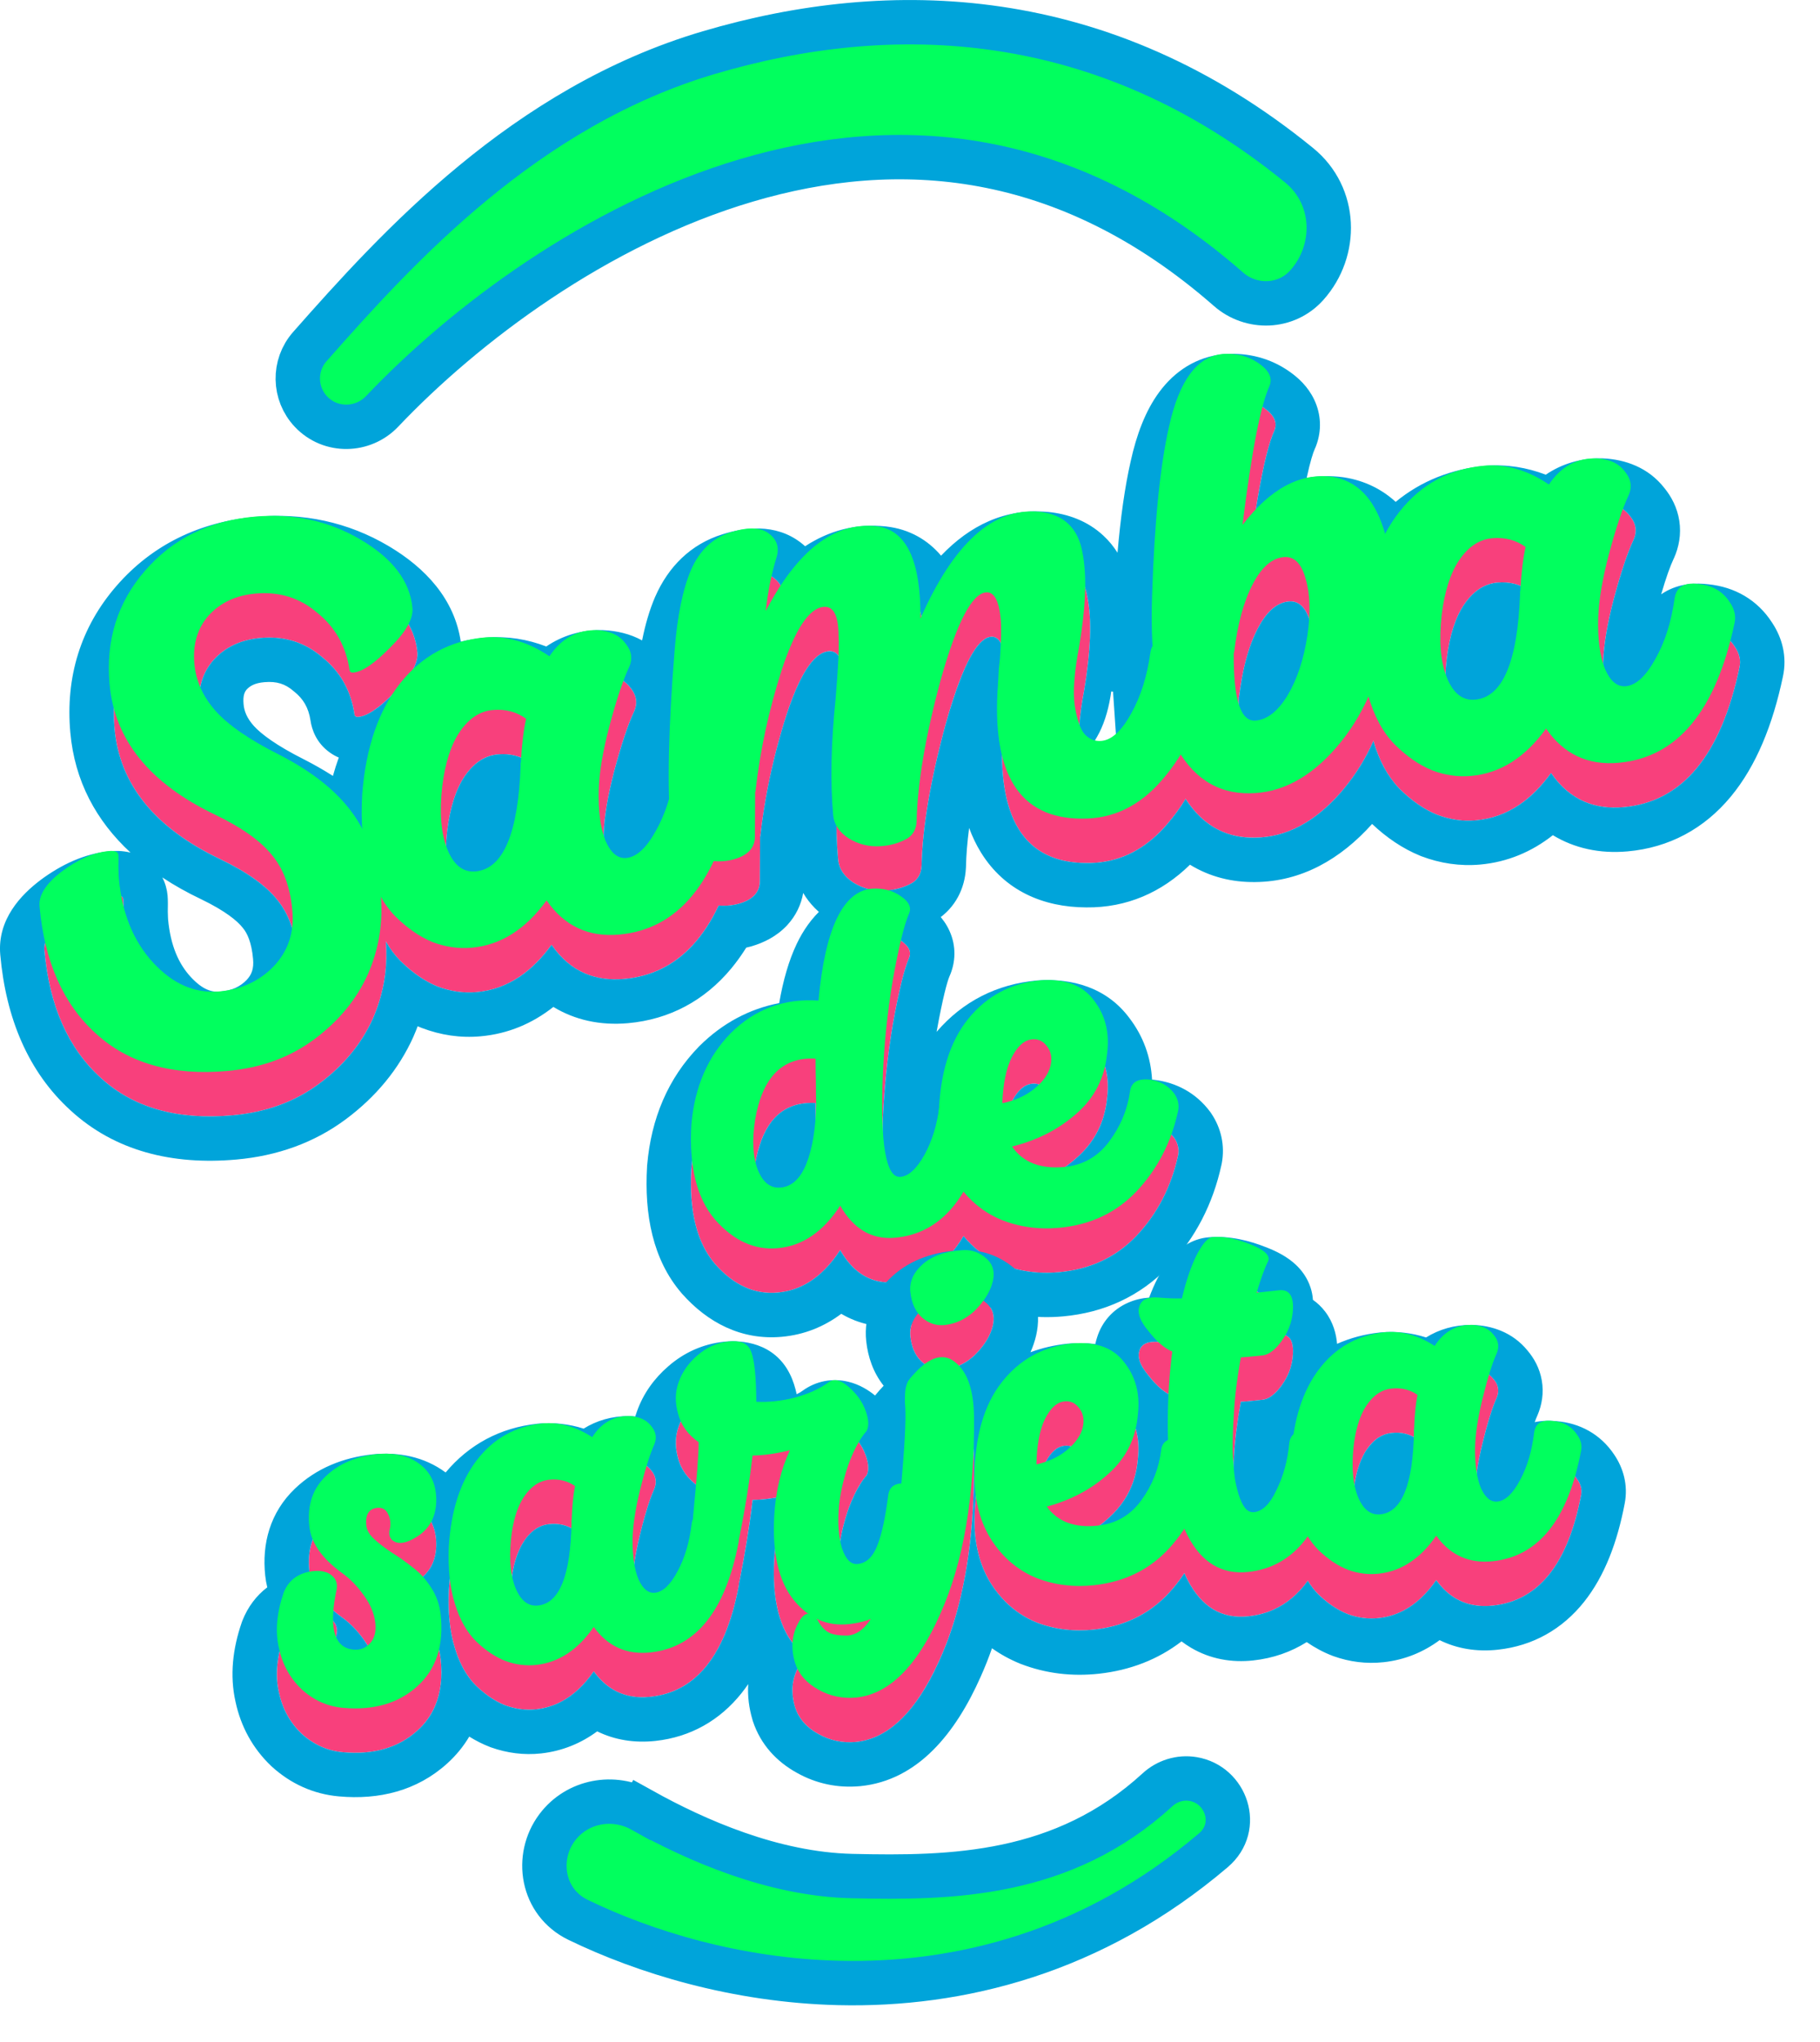<svg width="41" height="46" viewBox="0 0 41 46" fill="none" xmlns="http://www.w3.org/2000/svg">
<path d="M15.575 26.334C15.647 25.491 15.943 24.804 16.464 24.272C17.009 23.732 17.667 23.488 18.438 23.541C18.587 21.919 18.988 21.079 19.64 21.02C19.894 21.004 20.113 21.061 20.297 21.192C20.48 21.316 20.54 21.448 20.476 21.587C20.37 21.827 20.248 22.326 20.111 23.085C19.991 23.811 19.917 24.517 19.889 25.202C19.824 26.772 19.957 27.542 20.286 27.513C20.47 27.496 20.65 27.33 20.826 27.015C20.996 26.706 21.108 26.345 21.16 25.931C21.193 25.724 21.338 25.638 21.597 25.672C21.849 25.707 22.038 25.821 22.163 26.014C22.238 26.129 22.261 26.251 22.235 26.381C21.902 27.956 21.211 28.79 20.16 28.884C19.64 28.93 19.229 28.689 18.927 28.161C18.545 28.75 18.076 29.07 17.518 29.119C16.999 29.166 16.53 28.952 16.111 28.479C15.698 27.999 15.519 27.284 15.575 26.334ZM18.38 25.356C18.376 25.248 18.374 25.079 18.373 24.849C17.628 24.807 17.175 25.265 17.011 26.225C16.938 26.691 16.959 27.069 17.074 27.359C17.189 27.642 17.36 27.774 17.588 27.753C17.835 27.731 18.027 27.555 18.163 27.223C18.299 26.886 18.374 26.439 18.388 25.882C18.384 25.837 18.381 25.662 18.38 25.356Z" fill="#F8407C"/>
<path d="M24.94 24.733C24.887 25.286 24.653 25.741 24.238 26.098C23.841 26.446 23.362 26.689 22.8 26.829C23.042 27.184 23.433 27.338 23.971 27.29C24.389 27.252 24.726 27.063 24.983 26.721C25.24 26.378 25.398 26 25.456 25.587C25.483 25.386 25.625 25.297 25.883 25.319C26.128 25.348 26.319 25.455 26.457 25.641C26.538 25.761 26.566 25.89 26.54 26.026C26.386 26.736 26.073 27.341 25.6 27.843C25.139 28.325 24.557 28.597 23.854 28.66C23.385 28.702 22.945 28.639 22.535 28.471C22.116 28.291 21.777 27.996 21.517 27.585C21.263 27.174 21.14 26.686 21.147 26.124C21.173 25.19 21.395 24.465 21.815 23.948C22.235 23.432 22.781 23.144 23.452 23.084C23.998 23.048 24.394 23.198 24.641 23.533C24.901 23.868 25 24.267 24.94 24.733ZM23.255 24.414C23.077 24.429 22.924 24.564 22.793 24.819C22.668 25.066 22.597 25.411 22.579 25.853C22.861 25.796 23.1 25.688 23.297 25.53C23.494 25.372 23.616 25.202 23.663 25.019C23.705 24.849 23.683 24.704 23.596 24.584C23.508 24.458 23.394 24.401 23.255 24.414Z" fill="#F8407C"/>
<path fill-rule="evenodd" clip-rule="evenodd" d="M14.577 26.262L14.579 26.249C14.667 25.208 15.044 24.293 15.749 23.573L15.755 23.567L15.76 23.562C16.276 23.05 16.882 22.727 17.553 22.598C17.641 22.092 17.768 21.641 17.948 21.264C18.229 20.673 18.735 20.097 19.551 20.024L19.564 20.023L19.576 20.023C20.024 19.994 20.474 20.095 20.866 20.37C21.035 20.485 21.257 20.676 21.39 20.972C21.546 21.316 21.529 21.683 21.389 21.996C21.339 22.109 21.236 22.484 21.099 23.246C21.685 22.561 22.458 22.169 23.363 22.088L23.375 22.087L23.387 22.086C24.149 22.036 24.927 22.244 25.439 22.93C25.76 23.348 25.925 23.822 25.953 24.321C25.957 24.322 25.962 24.322 25.967 24.322L25.984 24.324L26.001 24.326C26.498 24.385 26.946 24.622 27.26 25.045L27.274 25.064L27.287 25.083C27.508 25.412 27.6 25.806 27.522 26.215L27.519 26.226L27.517 26.238C27.327 27.115 26.932 27.887 26.328 28.529L26.323 28.535L26.323 28.535C25.683 29.202 24.871 29.573 23.942 29.656C23.325 29.711 22.724 29.628 22.157 29.397L22.148 29.393L22.14 29.39C22.032 29.344 21.929 29.292 21.829 29.236C21.384 29.605 20.85 29.826 20.248 29.88C19.802 29.92 19.358 29.836 18.956 29.6C18.954 29.599 18.953 29.599 18.951 29.598C18.569 29.884 18.122 30.07 17.607 30.116C16.703 30.196 15.941 29.796 15.362 29.142L15.353 29.131L15.353 29.131C14.702 28.375 14.513 27.356 14.577 26.275L14.577 26.262ZM18.208 28.894C18.475 28.733 18.714 28.489 18.927 28.161C19.129 28.514 19.379 28.738 19.678 28.835C19.826 28.883 19.987 28.899 20.16 28.884C20.482 28.855 20.771 28.757 21.026 28.588C21.288 28.415 21.515 28.168 21.706 27.846C21.927 28.115 22.194 28.319 22.504 28.458C22.514 28.462 22.524 28.467 22.535 28.471C22.945 28.639 23.385 28.702 23.854 28.66C24.557 28.597 25.139 28.325 25.6 27.843C26.073 27.341 26.386 26.736 26.54 26.026C26.566 25.89 26.538 25.761 26.457 25.641C26.319 25.455 26.128 25.348 25.883 25.319C25.872 25.318 25.862 25.317 25.851 25.317C25.614 25.305 25.482 25.395 25.456 25.587C25.398 26 25.24 26.378 24.983 26.721C24.952 26.762 24.92 26.8 24.887 26.837C24.885 26.84 24.882 26.843 24.88 26.845C24.638 27.109 24.335 27.257 23.971 27.29C23.608 27.322 23.312 27.263 23.084 27.112C22.974 27.039 22.879 26.945 22.8 26.829C22.807 26.827 22.813 26.826 22.82 26.824C22.946 26.792 23.068 26.755 23.186 26.712C23.315 26.665 23.439 26.612 23.558 26.553C23.673 26.496 23.783 26.433 23.888 26.363C23.997 26.292 24.1 26.215 24.198 26.132C24.212 26.12 24.225 26.109 24.238 26.098C24.446 25.919 24.608 25.716 24.725 25.489C24.726 25.487 24.727 25.485 24.728 25.483C24.843 25.257 24.914 25.007 24.94 24.733C24.946 24.684 24.951 24.637 24.953 24.59C24.978 24.186 24.874 23.833 24.641 23.533C24.394 23.198 23.998 23.048 23.452 23.084C22.781 23.144 22.235 23.432 21.815 23.948C21.647 24.155 21.511 24.394 21.406 24.667C21.267 25.03 21.184 25.451 21.156 25.931C21.156 25.931 21.156 25.931 21.156 25.931C21.154 25.95 21.153 25.969 21.152 25.989C21.146 26.034 21.139 26.079 21.131 26.124C21.131 26.124 21.131 26.124 21.131 26.124C21.086 26.372 21.019 26.599 20.928 26.806C20.924 26.817 20.919 26.828 20.914 26.839C20.887 26.899 20.857 26.958 20.826 27.015C20.676 27.283 20.524 27.443 20.369 27.495C20.341 27.505 20.314 27.51 20.286 27.513C20.08 27.531 19.951 27.236 19.899 26.626C19.899 26.623 19.898 26.619 19.898 26.616C19.868 26.254 19.865 25.783 19.889 25.202C19.917 24.517 19.991 23.811 20.111 23.085C20.248 22.326 20.37 21.827 20.476 21.587C20.54 21.448 20.48 21.316 20.297 21.192C20.113 21.061 19.894 21.004 19.64 21.02C18.988 21.079 18.587 21.919 18.438 23.541C17.667 23.488 17.009 23.732 16.464 24.272C15.943 24.804 15.647 25.491 15.575 26.334C15.519 27.284 15.698 27.999 16.111 28.479C16.53 28.952 16.999 29.166 17.518 29.119C17.766 29.097 17.996 29.022 18.208 28.894ZM22.591 25.85C22.587 25.851 22.583 25.852 22.579 25.853C22.58 25.815 22.582 25.779 22.584 25.742C22.584 25.742 22.585 25.741 22.585 25.74C22.6 25.495 22.634 25.283 22.685 25.103C22.693 25.075 22.701 25.047 22.71 25.021C22.727 24.968 22.747 24.918 22.768 24.872C22.776 24.854 22.784 24.836 22.793 24.819C22.796 24.814 22.798 24.809 22.801 24.804C22.802 24.801 22.803 24.799 22.805 24.796C22.933 24.556 23.083 24.429 23.255 24.414C23.394 24.401 23.508 24.458 23.596 24.584C23.683 24.704 23.705 24.849 23.663 25.019C23.645 25.086 23.618 25.152 23.58 25.216C23.579 25.218 23.578 25.219 23.577 25.221C23.542 25.279 23.499 25.336 23.448 25.391C23.404 25.439 23.353 25.485 23.297 25.53C23.238 25.578 23.174 25.621 23.107 25.66C23.103 25.662 23.099 25.664 23.094 25.667C22.946 25.75 22.778 25.811 22.591 25.85ZM17.011 26.225C17.081 25.817 17.203 25.499 17.377 25.272C17.575 25.015 17.841 24.875 18.174 24.85C18.238 24.846 18.304 24.845 18.373 24.849C18.374 25.079 18.376 25.248 18.38 25.356C18.381 25.662 18.384 25.837 18.388 25.882C18.374 26.439 18.299 26.886 18.163 27.223C18.027 27.555 17.835 27.731 17.588 27.753C17.36 27.774 17.189 27.642 17.074 27.359C16.959 27.069 16.938 26.691 17.011 26.225ZM18.007 26.996C18.007 26.996 18.006 26.995 18.005 26.993C18.006 26.995 18.007 26.996 18.007 26.996Z" fill="#00A4DA"/>
<path d="M6.396 17.999C7.145 18.382 7.698 18.823 8.056 19.321C8.413 19.819 8.625 20.431 8.689 21.156C8.745 21.777 8.649 22.372 8.403 22.94C8.148 23.509 7.746 23.999 7.196 24.409C6.647 24.82 5.993 25.059 5.236 25.126C3.993 25.237 3.004 24.956 2.27 24.282C1.536 23.617 1.113 22.663 1.002 21.42C0.98 21.165 1.149 20.901 1.51 20.628C1.879 20.354 2.231 20.202 2.566 20.172C2.701 20.16 2.772 20.19 2.778 20.261C2.783 20.309 2.783 20.401 2.779 20.538C2.783 20.674 2.787 20.759 2.79 20.79C2.859 21.571 3.116 22.203 3.561 22.685C4.005 23.168 4.503 23.384 5.053 23.335C5.547 23.291 5.955 23.102 6.279 22.768C6.602 22.426 6.741 22.008 6.697 21.514C6.651 20.996 6.502 20.584 6.25 20.277C5.996 19.954 5.567 19.647 4.963 19.356C3.486 18.652 2.692 17.671 2.58 16.412C2.492 15.424 2.757 14.573 3.376 13.859C4.002 13.136 4.826 12.73 5.845 12.639C6.722 12.561 7.521 12.734 8.241 13.16C8.962 13.586 9.349 14.097 9.402 14.695C9.424 14.942 9.254 15.242 8.892 15.596C8.546 15.948 8.273 16.133 8.074 16.151C8.018 16.156 7.988 16.134 7.984 16.086C7.905 15.555 7.662 15.127 7.255 14.802C6.864 14.467 6.401 14.324 5.868 14.372C5.429 14.411 5.078 14.575 4.815 14.863C4.56 15.151 4.451 15.514 4.49 15.952C4.525 16.343 4.685 16.698 4.971 17.018C5.257 17.338 5.731 17.665 6.396 17.999Z" fill="#F8407C"/>
<path d="M16.67 18.905C16.253 20.886 15.382 21.936 14.06 22.054C13.366 22.116 12.822 21.859 12.425 21.284C11.953 21.936 11.39 22.292 10.737 22.35C10.442 22.376 10.149 22.334 9.858 22.224C9.566 22.105 9.284 21.909 9.011 21.637C8.745 21.363 8.548 20.999 8.419 20.545C8.283 20.091 8.233 19.537 8.271 18.883C8.355 17.84 8.638 17.011 9.122 16.398C9.612 15.776 10.252 15.43 11.041 15.359C11.536 15.323 12.018 15.465 12.489 15.784C12.758 15.383 13.114 15.187 13.556 15.195C13.847 15.21 14.06 15.307 14.197 15.488C14.341 15.659 14.369 15.842 14.282 16.034C14.147 16.319 13.998 16.766 13.835 17.375C13.692 17.926 13.613 18.395 13.599 18.782C13.586 19.265 13.636 19.65 13.75 19.937C13.872 20.215 14.028 20.346 14.219 20.329C14.45 20.308 14.673 20.104 14.887 19.715C15.102 19.334 15.246 18.88 15.32 18.351C15.361 18.09 15.54 17.982 15.857 18.026C16.173 18.054 16.41 18.194 16.569 18.445C16.671 18.596 16.705 18.75 16.67 18.905ZM11.846 18.167C11.867 17.772 11.906 17.447 11.964 17.193C11.749 17.035 11.498 16.969 11.211 16.995C10.924 17.02 10.678 17.183 10.471 17.482C10.273 17.773 10.14 18.183 10.075 18.71C10.007 19.303 10.046 19.777 10.19 20.134C10.334 20.491 10.546 20.656 10.825 20.631C11.446 20.576 11.785 19.779 11.84 18.24C11.839 18.232 11.838 18.22 11.837 18.204C11.844 18.187 11.846 18.175 11.846 18.167Z" fill="#F8407C"/>
<path d="M19.854 12.855C20.527 12.931 20.858 13.624 20.847 14.935C21.595 13.238 22.483 12.435 23.512 12.528C24.071 12.583 24.399 12.891 24.497 13.453C24.599 13.957 24.573 14.663 24.421 15.568C24.311 16.14 24.279 16.584 24.323 16.902C24.375 17.218 24.451 17.432 24.549 17.544C24.655 17.655 24.78 17.704 24.924 17.691C25.155 17.671 25.378 17.466 25.592 17.078C25.807 16.697 25.951 16.242 26.024 15.714C26.058 15.462 26.229 15.354 26.538 15.391C26.854 15.427 27.099 15.558 27.271 15.783C27.381 15.934 27.416 16.096 27.375 16.268C27.184 17.185 26.826 17.947 26.302 18.556C25.793 19.156 25.185 19.451 24.477 19.442C23.072 19.439 22.444 18.431 22.593 16.417C22.591 16.393 22.593 16.369 22.599 16.345C22.601 16.28 22.605 16.191 22.611 16.078C22.625 15.957 22.633 15.876 22.638 15.835C22.665 15.423 22.671 15.129 22.656 14.954C22.618 14.532 22.508 14.329 22.324 14.345C22.006 14.373 21.666 15.026 21.306 16.303C20.961 17.571 20.78 18.639 20.761 19.508C20.752 19.678 20.683 19.805 20.554 19.888C20.37 19.993 20.163 20.052 19.931 20.064C19.683 20.078 19.449 20.019 19.228 19.886C19.015 19.744 18.899 19.57 18.88 19.363C18.814 18.614 18.832 17.741 18.936 16.744C18.994 16.048 19.017 15.576 19.002 15.328C19.002 14.87 18.89 14.651 18.667 14.671C18.34 14.7 18.025 15.174 17.721 16.093C17.432 16.994 17.236 17.899 17.132 18.808C17.134 18.824 17.131 18.836 17.123 18.845L17.117 19.857C17.115 20.099 16.961 20.265 16.656 20.356C16.358 20.439 16.047 20.415 15.722 20.283C15.413 20.158 15.247 19.96 15.223 19.689C15.139 18.749 15.168 17.405 15.309 15.657C15.368 14.881 15.491 14.276 15.677 13.841C15.871 13.399 16.171 13.115 16.577 12.99C16.968 12.867 17.254 12.878 17.435 13.022C17.616 13.159 17.672 13.338 17.604 13.561C17.492 13.925 17.411 14.325 17.362 14.764C18.083 13.39 18.913 12.754 19.854 12.855Z" fill="#F8407C"/>
<path d="M26.064 14.43C26.117 12.77 26.245 11.498 26.447 10.613C26.675 9.572 27.08 9.026 27.662 8.974C27.974 8.954 28.245 9.026 28.477 9.191C28.699 9.347 28.778 9.513 28.714 9.687C28.512 10.123 28.308 11.169 28.102 12.826C28.728 12.007 29.402 11.646 30.126 11.742C30.672 11.83 31.056 12.217 31.277 12.904C31.499 13.591 31.529 14.368 31.365 15.234C31.194 16.285 30.809 17.155 30.212 17.843C29.622 18.522 28.974 18.865 28.268 18.871C27.522 18.882 26.954 18.507 26.565 17.746C26.183 16.977 26.016 15.871 26.064 14.43ZM27.912 15.698C27.905 15.707 27.903 15.723 27.905 15.747C27.899 16.768 28.064 17.263 28.399 17.233C28.662 17.21 28.902 17.02 29.119 16.663C29.335 16.298 29.484 15.847 29.564 15.31C29.64 14.805 29.626 14.381 29.523 14.037C29.428 13.692 29.265 13.53 29.034 13.55C28.763 13.574 28.528 13.78 28.33 14.167C28.131 14.546 27.992 15.057 27.912 15.698Z" fill="#F8407C"/>
<path d="M39.186 15.036C38.769 17.017 37.898 18.066 36.575 18.184C35.882 18.246 35.337 17.989 34.941 17.414C34.469 18.067 33.906 18.422 33.253 18.48C32.958 18.507 32.665 18.465 32.374 18.354C32.082 18.235 31.8 18.04 31.526 17.767C31.261 17.494 31.064 17.13 30.935 16.675C30.798 16.222 30.749 15.668 30.787 15.014C30.871 13.97 31.154 13.142 31.638 12.528C32.128 11.906 32.768 11.56 33.557 11.49C34.052 11.454 34.534 11.595 35.004 11.915C35.274 11.513 35.63 11.317 36.072 11.326C36.363 11.34 36.576 11.437 36.713 11.618C36.857 11.79 36.885 11.972 36.798 12.165C36.663 12.45 36.514 12.897 36.351 13.506C36.207 14.056 36.129 14.525 36.115 14.912C36.102 15.395 36.152 15.78 36.266 16.067C36.388 16.346 36.544 16.476 36.735 16.459C36.966 16.439 37.189 16.234 37.403 15.845C37.618 15.465 37.762 15.01 37.836 14.482C37.877 14.221 38.056 14.113 38.373 14.157C38.689 14.185 38.926 14.324 39.085 14.575C39.187 14.726 39.221 14.88 39.186 15.036ZM34.361 14.297C34.383 13.902 34.422 13.577 34.479 13.323C34.265 13.166 34.014 13.1 33.727 13.125C33.44 13.151 33.194 13.313 32.987 13.613C32.788 13.904 32.656 14.313 32.591 14.841C32.523 15.433 32.561 15.908 32.706 16.264C32.85 16.621 33.062 16.787 33.34 16.762C33.962 16.706 34.3 15.909 34.356 14.37C34.355 14.362 34.354 14.35 34.353 14.334C34.359 14.318 34.362 14.305 34.361 14.297Z" fill="#F8407C"/>
<path d="M9.927 37.375C10.002 38.067 9.826 38.606 9.399 38.99C8.972 39.375 8.414 39.536 7.725 39.474C7.378 39.443 7.068 39.304 6.798 39.059C6.532 38.806 6.36 38.493 6.282 38.12C6.197 37.748 6.234 37.334 6.39 36.879C6.498 36.604 6.709 36.444 7.023 36.397C7.269 36.364 7.445 36.423 7.549 36.574C7.588 36.645 7.599 36.722 7.584 36.805C7.41 37.618 7.512 38.067 7.89 38.151C8.063 38.188 8.206 38.151 8.319 38.038C8.432 37.926 8.477 37.768 8.455 37.564C8.432 37.353 8.347 37.147 8.199 36.944C8.051 36.735 7.886 36.565 7.703 36.435C7.254 36.109 7.009 35.76 6.969 35.389C6.918 34.919 7.039 34.543 7.334 34.261C7.628 33.978 8.017 33.81 8.499 33.758C8.895 33.721 9.217 33.798 9.463 33.99C9.715 34.182 9.837 34.462 9.827 34.833C9.816 35.191 9.664 35.457 9.37 35.633C9.147 35.77 8.975 35.795 8.853 35.709C8.785 35.66 8.758 35.585 8.772 35.483C8.808 35.36 8.802 35.242 8.752 35.129C8.701 35.009 8.617 34.956 8.5 34.968C8.308 34.989 8.226 35.123 8.253 35.371C8.264 35.476 8.326 35.579 8.437 35.679C8.548 35.78 8.681 35.881 8.836 35.983C8.99 36.078 9.143 36.187 9.294 36.308C9.45 36.422 9.589 36.573 9.709 36.76C9.829 36.941 9.902 37.146 9.927 37.375Z" fill="#F8407C"/>
<path d="M16.64 35.737C16.346 37.283 15.685 38.113 14.659 38.225C14.121 38.284 13.694 38.093 13.376 37.652C13.02 38.166 12.588 38.451 12.081 38.507C11.852 38.532 11.623 38.503 11.396 38.422C11.167 38.334 10.944 38.187 10.728 37.979C10.517 37.77 10.358 37.49 10.251 37.139C10.138 36.789 10.091 36.359 10.11 35.85C10.159 35.037 10.367 34.389 10.733 33.905C11.105 33.414 11.597 33.135 12.209 33.068C12.593 33.032 12.97 33.135 13.341 33.376C13.544 33.059 13.818 32.901 14.162 32.901C14.388 32.908 14.555 32.98 14.664 33.118C14.778 33.25 14.803 33.391 14.739 33.542C14.638 33.766 14.529 34.116 14.412 34.591C14.309 35.022 14.255 35.388 14.25 35.688C14.248 36.064 14.293 36.363 14.386 36.584C14.484 36.798 14.608 36.898 14.756 36.881C14.935 36.862 15.105 36.699 15.266 36.394C15.427 36.095 15.532 35.739 15.581 35.327C15.609 35.124 15.747 35.037 15.994 35.066C16.24 35.083 16.426 35.188 16.554 35.38C16.635 35.496 16.664 35.615 16.64 35.737ZM12.878 35.238C12.888 34.93 12.914 34.677 12.954 34.478C12.785 34.359 12.589 34.312 12.366 34.336C12.144 34.361 11.955 34.491 11.799 34.727C11.649 34.956 11.552 35.276 11.51 35.688C11.466 36.149 11.503 36.517 11.621 36.792C11.739 37.067 11.906 37.193 12.122 37.169C12.604 37.117 12.855 36.492 12.875 35.294C12.874 35.288 12.873 35.279 12.871 35.267C12.876 35.254 12.878 35.244 12.878 35.238Z" fill="#F8407C"/>
<path d="M19.522 33.237C19.377 33.403 19.244 33.646 19.123 33.966C19.013 34.278 18.94 34.583 18.904 34.881C18.866 35.28 18.886 35.609 18.965 35.87C19.05 36.129 19.169 36.251 19.324 36.234C19.515 36.213 19.66 36.078 19.758 35.83C19.862 35.575 19.945 35.193 20.009 34.686C20.037 34.482 20.174 34.395 20.421 34.425C20.669 34.454 20.859 34.561 20.991 34.747C21.066 34.858 21.092 34.977 21.068 35.105C20.927 35.871 20.7 36.462 20.389 36.878C20.078 37.294 19.66 37.53 19.134 37.587C18.639 37.642 18.222 37.462 17.883 37.048C17.543 36.629 17.396 35.997 17.441 35.154C17.474 34.593 17.592 34.099 17.795 33.67C17.497 33.746 17.217 33.786 16.954 33.79C16.886 34.367 16.789 34.969 16.664 35.596C16.63 35.8 16.481 35.872 16.218 35.813C15.994 35.763 15.818 35.644 15.691 35.458C15.63 35.358 15.604 35.261 15.613 35.166C15.698 34.293 15.741 33.735 15.739 33.491C15.495 33.318 15.34 33.103 15.275 32.847C15.203 32.592 15.208 32.354 15.29 32.132C15.372 31.904 15.512 31.704 15.713 31.532C15.918 31.353 16.151 31.25 16.411 31.221C16.664 31.194 16.827 31.254 16.9 31.403C16.979 31.557 17.024 31.88 17.034 32.373L17.038 32.579C17.321 32.592 17.611 32.56 17.91 32.484C18.213 32.401 18.467 32.286 18.67 32.138C18.791 32.05 18.942 32.087 19.123 32.248C19.303 32.404 19.428 32.581 19.5 32.78C19.572 32.978 19.579 33.131 19.522 33.237Z" fill="#F8407C"/>
<path d="M19.111 37.845C19.741 37.776 20.146 36.555 20.325 34.183C20.393 33.381 20.414 32.85 20.385 32.59C20.384 32.465 20.389 32.365 20.399 32.289C20.42 32.193 20.444 32.127 20.472 32.093C20.498 32.053 20.565 31.976 20.672 31.865C21.011 31.533 21.306 31.485 21.557 31.721C21.807 31.944 21.935 32.343 21.942 32.918C21.957 34.718 21.703 36.201 21.179 37.365C20.657 38.542 20.025 39.169 19.282 39.243C18.979 39.27 18.697 39.21 18.437 39.064C18.17 38.917 17.995 38.718 17.911 38.464C17.812 38.131 17.836 37.831 17.982 37.565C18.084 37.359 18.203 37.303 18.339 37.394C18.346 37.4 18.375 37.437 18.426 37.507C18.49 37.631 18.568 37.72 18.662 37.772C18.749 37.825 18.898 37.849 19.111 37.845ZM20.508 30.109C20.483 29.88 20.573 29.673 20.778 29.488C20.989 29.296 21.29 29.188 21.681 29.164C21.886 29.148 22.068 29.212 22.228 29.358C22.388 29.503 22.425 29.702 22.34 29.955C22.274 30.15 22.145 30.343 21.953 30.533C21.754 30.717 21.531 30.823 21.284 30.85C21.098 30.87 20.93 30.817 20.778 30.689C20.626 30.556 20.536 30.362 20.508 30.109Z" fill="#F8407C"/>
<path d="M25.635 32.849C25.594 33.391 25.374 33.841 24.975 34.197C24.594 34.545 24.13 34.793 23.583 34.941C23.827 35.283 24.212 35.426 24.737 35.368C25.145 35.324 25.471 35.132 25.716 34.792C25.96 34.453 26.107 34.08 26.157 33.674C26.179 33.477 26.316 33.387 26.568 33.404C26.809 33.428 26.998 33.529 27.137 33.708C27.218 33.824 27.247 33.949 27.225 34.083C27.088 34.78 26.794 35.378 26.341 35.878C25.9 36.358 25.335 36.636 24.649 36.711C24.192 36.761 23.76 36.708 23.355 36.552C22.943 36.384 22.605 36.102 22.343 35.705C22.087 35.308 21.957 34.834 21.953 34.284C21.959 33.369 22.163 32.656 22.564 32.143C22.964 31.63 23.492 31.337 24.148 31.265C24.681 31.22 25.072 31.358 25.32 31.682C25.58 32.004 25.685 32.393 25.635 32.849ZM23.981 32.57C23.808 32.589 23.66 32.724 23.537 32.975C23.42 33.219 23.357 33.558 23.348 33.99C23.622 33.929 23.855 33.819 24.044 33.661C24.233 33.502 24.349 33.333 24.392 33.154C24.43 32.987 24.405 32.846 24.317 32.73C24.229 32.608 24.117 32.555 23.981 32.57Z" fill="#F8407C"/>
<path d="M28.309 30.122L28.81 30.067C29.033 30.043 29.139 30.182 29.128 30.483C29.117 30.785 29.006 31.06 28.796 31.308C28.673 31.447 28.556 31.522 28.445 31.534C28.185 31.562 28.021 31.577 27.953 31.578C27.867 32.057 27.816 32.473 27.798 32.825C27.776 33.14 27.766 33.426 27.769 33.682C27.779 33.938 27.796 34.152 27.821 34.324C27.852 34.496 27.89 34.639 27.933 34.753C27.977 34.867 28.024 34.95 28.073 35.001C28.129 35.051 28.187 35.072 28.249 35.066C28.441 35.045 28.608 34.883 28.75 34.579C28.909 34.261 29.008 33.904 29.045 33.505C29.073 33.302 29.211 33.215 29.458 33.244C29.705 33.273 29.895 33.381 30.028 33.567C30.103 33.677 30.128 33.797 30.105 33.924C29.811 35.471 29.151 36.3 28.124 36.412C27.53 36.477 27.076 36.208 26.759 35.604C26.443 35 26.293 34.109 26.308 32.931C26.311 32.443 26.344 31.948 26.408 31.447C26.238 31.378 26.062 31.228 25.881 30.998C25.686 30.769 25.616 30.579 25.668 30.43C25.714 30.275 25.86 30.209 26.107 30.232C26.296 30.248 26.469 30.255 26.625 30.25C26.724 29.839 26.838 29.507 26.966 29.255C27.102 29.003 27.219 28.874 27.319 28.87C27.567 28.849 27.854 28.905 28.182 29.038C28.489 29.161 28.618 29.285 28.569 29.409C28.497 29.548 28.41 29.786 28.309 30.122Z" fill="#F8407C"/>
<path d="M35.618 33.682C35.324 35.229 34.664 36.058 33.637 36.17C33.099 36.229 32.672 36.038 32.355 35.597C31.998 36.112 31.566 36.397 31.059 36.452C30.83 36.477 30.602 36.449 30.374 36.367C30.145 36.28 29.923 36.132 29.706 35.924C29.496 35.716 29.337 35.436 29.23 35.084C29.116 34.734 29.069 34.304 29.089 33.795C29.137 32.983 29.345 32.334 29.711 31.85C30.083 31.359 30.575 31.08 31.187 31.013C31.571 30.977 31.949 31.08 32.319 31.321C32.522 31.005 32.796 30.847 33.14 30.847C33.366 30.853 33.533 30.926 33.642 31.064C33.757 31.195 33.782 31.337 33.717 31.488C33.616 31.711 33.507 32.061 33.391 32.537C33.287 32.967 33.233 33.333 33.229 33.634C33.226 34.01 33.271 34.308 33.364 34.529C33.463 34.744 33.586 34.843 33.735 34.827C33.914 34.807 34.084 34.645 34.245 34.339C34.406 34.04 34.511 33.684 34.56 33.273C34.587 33.069 34.725 32.982 34.972 33.011C35.218 33.028 35.405 33.133 35.532 33.326C35.614 33.442 35.642 33.561 35.618 33.682ZM31.856 33.183C31.866 32.875 31.892 32.622 31.933 32.424C31.763 32.305 31.567 32.257 31.345 32.282C31.122 32.306 30.933 32.436 30.777 32.672C30.627 32.901 30.531 33.222 30.488 33.633C30.445 34.094 30.482 34.463 30.599 34.738C30.717 35.013 30.884 35.138 31.101 35.115C31.583 35.062 31.834 34.437 31.853 33.24C31.852 33.234 31.851 33.224 31.85 33.212C31.855 33.199 31.857 33.189 31.856 33.183Z" fill="#F8407C"/>
<path fill-rule="evenodd" clip-rule="evenodd" d="M6.851 17.109C7.078 17.225 7.295 17.349 7.5 17.48C7.539 17.339 7.583 17.201 7.632 17.066C7.565 17.038 7.497 17.001 7.429 16.952C7.133 16.741 7.024 16.444 6.994 16.226C6.949 15.94 6.831 15.744 6.631 15.583L6.618 15.573L6.605 15.562C6.428 15.41 6.235 15.343 5.956 15.368C5.738 15.387 5.631 15.454 5.558 15.532C5.514 15.584 5.469 15.663 5.487 15.863C5.5 16.019 5.561 16.177 5.717 16.352C5.879 16.533 6.223 16.793 6.845 17.106L6.851 17.109ZM4.815 14.863C4.56 15.151 4.451 15.514 4.49 15.952C4.525 16.343 4.685 16.698 4.971 17.018C5.257 17.338 5.731 17.665 6.396 17.999C6.737 18.174 7.038 18.36 7.298 18.558C7.414 18.647 7.522 18.738 7.622 18.831C7.627 18.836 7.633 18.841 7.638 18.847C7.798 18.998 7.938 19.157 8.056 19.321C8.134 19.43 8.206 19.545 8.27 19.665C8.26 19.509 8.257 19.346 8.26 19.174C8.262 19.08 8.265 18.983 8.271 18.883C8.291 18.63 8.324 18.389 8.368 18.161C8.454 17.712 8.586 17.313 8.764 16.962C8.867 16.757 8.987 16.569 9.122 16.398C9.206 16.291 9.294 16.193 9.387 16.103C9.391 16.099 9.394 16.096 9.398 16.093C9.63 15.869 9.889 15.695 10.176 15.572C10.441 15.458 10.729 15.387 11.041 15.359C11.525 15.324 11.998 15.459 12.458 15.764C12.468 15.771 12.479 15.778 12.489 15.784C12.493 15.778 12.497 15.773 12.501 15.767C12.769 15.377 13.121 15.187 13.556 15.195C13.847 15.21 14.06 15.307 14.197 15.488C14.247 15.547 14.283 15.608 14.305 15.67C14.347 15.787 14.339 15.908 14.282 16.034C14.28 16.038 14.278 16.042 14.276 16.046C14.143 16.332 13.996 16.775 13.835 17.375C13.692 17.926 13.613 18.395 13.599 18.782C13.586 19.265 13.636 19.65 13.75 19.937C13.872 20.215 14.028 20.346 14.219 20.329C14.265 20.325 14.311 20.313 14.357 20.294C14.538 20.219 14.714 20.028 14.885 19.719L14.887 19.715C15.008 19.5 15.107 19.262 15.184 19C15.177 18.791 15.175 18.568 15.177 18.331L15.177 18.329C15.179 17.955 15.191 17.546 15.213 17.102C15.226 16.834 15.243 16.554 15.264 16.261C15.277 16.065 15.292 15.864 15.309 15.657C15.311 15.637 15.312 15.617 15.314 15.597C15.375 14.85 15.496 14.264 15.677 13.841C15.871 13.399 16.171 13.115 16.577 12.99C16.923 12.881 17.187 12.877 17.369 12.978C17.392 12.991 17.415 13.006 17.435 13.022C17.616 13.159 17.672 13.338 17.604 13.561C17.522 13.825 17.457 14.109 17.409 14.413C17.391 14.527 17.375 14.644 17.362 14.764C17.525 14.452 17.695 14.178 17.869 13.943C17.932 13.858 17.996 13.777 18.061 13.702C18.241 13.493 18.427 13.321 18.619 13.188C19.007 12.919 19.419 12.808 19.854 12.855C20.161 12.889 20.396 13.052 20.561 13.342C20.726 13.634 20.82 14.054 20.842 14.603C20.846 14.709 20.848 14.819 20.847 14.935C21.087 14.391 21.341 13.938 21.61 13.578C21.635 13.544 21.66 13.511 21.686 13.479C22.235 12.785 22.844 12.468 23.512 12.528C24.071 12.583 24.399 12.891 24.497 13.453C24.599 13.957 24.573 14.662 24.421 15.568C24.311 16.14 24.279 16.584 24.323 16.902C24.375 17.218 24.451 17.432 24.549 17.544C24.655 17.655 24.78 17.704 24.924 17.691C25.075 17.678 25.223 17.585 25.367 17.414C25.443 17.324 25.518 17.212 25.592 17.078C25.807 16.697 25.951 16.242 26.024 15.714C26.033 15.652 26.049 15.599 26.074 15.554C26.054 15.205 26.051 14.831 26.064 14.43L26.064 14.424C26.117 12.768 26.245 11.497 26.447 10.613C26.675 9.572 27.08 9.026 27.662 8.974C27.974 8.954 28.245 9.026 28.477 9.191C28.699 9.347 28.778 9.513 28.714 9.687C28.587 9.96 28.46 10.473 28.332 11.225C28.255 11.674 28.179 12.207 28.102 12.826C28.466 12.35 28.846 12.029 29.242 11.862C29.528 11.742 29.823 11.702 30.126 11.742C30.368 11.781 30.578 11.879 30.756 12.036C30.98 12.233 31.154 12.522 31.277 12.904C31.29 12.944 31.303 12.985 31.314 13.025C31.344 12.97 31.375 12.916 31.407 12.863C31.478 12.745 31.555 12.633 31.638 12.528C31.761 12.373 31.893 12.234 32.034 12.113C32.458 11.75 32.966 11.543 33.557 11.49C34.041 11.454 34.514 11.589 34.974 11.895C34.984 11.901 34.994 11.908 35.004 11.915C35.008 11.909 35.013 11.903 35.017 11.897C35.285 11.508 35.636 11.317 36.072 11.326C36.363 11.34 36.576 11.437 36.713 11.618C36.857 11.79 36.885 11.972 36.798 12.165C36.663 12.45 36.514 12.897 36.351 13.506C36.207 14.056 36.129 14.525 36.115 14.912C36.102 15.395 36.152 15.78 36.266 16.067C36.388 16.346 36.544 16.476 36.735 16.459C36.966 16.439 37.189 16.234 37.403 15.845C37.618 15.465 37.762 15.01 37.836 14.482C37.877 14.221 38.056 14.113 38.373 14.157C38.689 14.185 38.926 14.324 39.085 14.575C39.187 14.726 39.221 14.88 39.186 15.036C38.769 17.017 37.898 18.066 36.575 18.184C36.253 18.213 35.963 18.173 35.704 18.064C35.407 17.938 35.153 17.722 34.941 17.414C34.722 17.717 34.484 17.956 34.226 18.13C33.928 18.332 33.603 18.449 33.253 18.48C32.958 18.507 32.665 18.465 32.374 18.354C32.082 18.235 31.8 18.04 31.526 17.767C31.522 17.762 31.517 17.757 31.512 17.752C31.257 17.484 31.067 17.131 30.94 16.692C30.767 17.081 30.55 17.433 30.291 17.748C30.265 17.78 30.239 17.812 30.212 17.843C29.622 18.522 28.974 18.865 28.268 18.871C27.966 18.876 27.694 18.817 27.45 18.695C27.163 18.551 26.916 18.319 26.709 17.998C26.587 18.197 26.451 18.383 26.302 18.556C26.224 18.648 26.144 18.733 26.061 18.81C25.605 19.239 25.077 19.45 24.477 19.442C23.072 19.439 22.444 18.431 22.593 16.417C22.591 16.393 22.593 16.369 22.599 16.345C22.601 16.28 22.605 16.191 22.611 16.078L22.638 15.835C22.648 15.688 22.655 15.556 22.659 15.439C22.661 15.379 22.663 15.324 22.663 15.273C22.666 15.141 22.663 15.035 22.656 14.954C22.618 14.532 22.508 14.329 22.324 14.345C22.311 14.346 22.298 14.348 22.285 14.352C22.143 14.387 21.997 14.545 21.847 14.825C21.827 14.862 21.807 14.902 21.787 14.943C21.773 14.973 21.758 15.004 21.744 15.035C21.74 15.044 21.736 15.052 21.733 15.061C21.71 15.112 21.687 15.166 21.664 15.223C21.656 15.243 21.648 15.263 21.64 15.284C21.636 15.293 21.633 15.301 21.63 15.31C21.524 15.583 21.416 15.914 21.306 16.303C20.961 17.571 20.78 18.639 20.761 19.508C20.752 19.678 20.683 19.805 20.554 19.888C20.37 19.993 20.163 20.052 19.931 20.064C19.683 20.078 19.449 20.019 19.228 19.886C19.015 19.744 18.899 19.57 18.88 19.363C18.814 18.614 18.832 17.741 18.936 16.744C18.976 16.263 18.999 15.889 19.005 15.622C19.005 15.611 19.006 15.599 19.006 15.588C19.007 15.484 19.006 15.397 19.002 15.328C19.002 14.87 18.89 14.651 18.667 14.671C18.631 14.675 18.595 14.683 18.559 14.697C18.492 14.723 18.426 14.768 18.36 14.832C18.348 14.845 18.335 14.858 18.322 14.872C18.253 14.947 18.184 15.043 18.116 15.16C18.112 15.168 18.107 15.176 18.102 15.184C18.082 15.22 18.061 15.259 18.04 15.299C18.035 15.309 18.03 15.319 18.025 15.329C18.018 15.344 18.011 15.359 18.003 15.374C17.908 15.572 17.814 15.812 17.721 16.093C17.545 16.642 17.404 17.192 17.296 17.743C17.281 17.824 17.266 17.905 17.251 17.986C17.25 17.996 17.248 18.006 17.246 18.016C17.2 18.279 17.162 18.544 17.132 18.808C17.134 18.824 17.131 18.836 17.123 18.845L17.117 19.857C17.115 20.099 16.961 20.265 16.656 20.356C16.504 20.398 16.349 20.413 16.19 20.399C16.021 20.757 15.824 21.056 15.599 21.299C15.182 21.748 14.669 22 14.06 22.054C13.737 22.082 13.447 22.042 13.188 21.933C12.892 21.808 12.637 21.591 12.425 21.284C12.206 21.586 11.968 21.825 11.71 22C11.412 22.202 11.087 22.319 10.737 22.35C10.442 22.376 10.149 22.334 9.858 22.224C9.792 22.197 9.726 22.166 9.661 22.131C9.439 22.012 9.222 21.848 9.011 21.637C8.891 21.514 8.786 21.372 8.694 21.212C8.713 21.467 8.706 21.717 8.675 21.963C8.674 21.967 8.673 21.971 8.673 21.975C8.646 22.175 8.603 22.372 8.542 22.565C8.503 22.692 8.456 22.817 8.403 22.94C8.148 23.509 7.746 23.999 7.196 24.409C6.647 24.82 5.993 25.059 5.236 25.126C3.993 25.237 3.004 24.956 2.27 24.282C1.536 23.617 1.113 22.663 1.002 21.42C0.98 21.165 1.149 20.901 1.51 20.628C1.601 20.56 1.692 20.499 1.781 20.447C1.786 20.444 1.79 20.441 1.795 20.438C1.864 20.398 1.932 20.362 2 20.331C2.194 20.241 2.382 20.188 2.566 20.172C2.701 20.16 2.772 20.19 2.778 20.261C2.783 20.309 2.783 20.401 2.779 20.538C2.783 20.674 2.787 20.759 2.79 20.79C2.859 21.571 3.116 22.203 3.561 22.685C4.005 23.168 4.503 23.384 5.053 23.335C5.547 23.291 5.955 23.102 6.279 22.768C6.602 22.426 6.741 22.008 6.697 21.514C6.651 20.996 6.502 20.584 6.25 20.277C5.996 19.954 5.567 19.647 4.963 19.356C3.486 18.652 2.692 17.671 2.58 16.412C2.492 15.424 2.757 14.573 3.376 13.859C4.002 13.136 4.826 12.73 5.845 12.639C6.722 12.561 7.521 12.734 8.241 13.16C8.962 13.586 9.349 14.097 9.402 14.695C9.407 14.744 9.403 14.796 9.392 14.849C9.349 15.062 9.185 15.308 8.901 15.587C8.898 15.59 8.895 15.593 8.892 15.596C8.882 15.606 8.873 15.616 8.863 15.625C8.741 15.747 8.629 15.848 8.526 15.928C8.477 15.965 8.43 15.998 8.386 16.026C8.37 16.036 8.354 16.046 8.339 16.055C8.24 16.112 8.152 16.144 8.075 16.151C8.019 16.156 7.988 16.134 7.984 16.086C7.905 15.555 7.662 15.127 7.255 14.802C6.864 14.467 6.401 14.324 5.868 14.372C5.429 14.411 5.078 14.575 4.815 14.863ZM10.38 14.456C10.565 14.412 10.756 14.381 10.952 14.363L10.96 14.363L10.968 14.362C11.435 14.328 11.883 14.401 12.306 14.564C12.666 14.319 13.094 14.186 13.576 14.195L13.591 14.196L13.605 14.197C13.893 14.211 14.193 14.278 14.465 14.427C14.537 14.067 14.633 13.738 14.758 13.447L14.761 13.441C15.053 12.773 15.557 12.258 16.28 12.035C16.747 11.889 17.461 11.773 18.048 12.231C18.078 12.255 18.108 12.279 18.137 12.306C18.665 11.961 19.27 11.786 19.961 11.86L19.967 11.861C20.486 11.92 20.899 12.163 21.2 12.518C21.843 11.844 22.633 11.445 23.602 11.533L23.609 11.533C24.052 11.576 24.5 11.732 24.861 12.071C24.986 12.187 25.089 12.316 25.175 12.452C25.244 11.648 25.342 10.96 25.471 10.394C25.6 9.807 25.799 9.258 26.119 8.827C26.461 8.366 26.95 8.034 27.573 7.978L27.586 7.977L27.599 7.976C28.114 7.943 28.617 8.065 29.053 8.374C29.242 8.507 29.465 8.707 29.605 9.002C29.763 9.333 29.776 9.699 29.651 10.036L29.637 10.072L29.621 10.108C29.582 10.192 29.516 10.395 29.436 10.766C29.697 10.72 29.971 10.713 30.257 10.751L30.271 10.753L30.285 10.755C30.753 10.83 31.135 11.027 31.441 11.306C32.01 10.838 32.694 10.563 33.468 10.494L33.476 10.493L33.484 10.492C33.951 10.458 34.399 10.532 34.822 10.694C35.182 10.45 35.61 10.316 36.092 10.326L36.107 10.326L36.121 10.327C36.61 10.351 37.132 10.529 37.495 10.995C37.652 11.188 37.784 11.434 37.83 11.73C37.878 12.04 37.82 12.331 37.709 12.577L37.705 12.585L37.701 12.593C37.628 12.747 37.534 13.005 37.422 13.389C37.442 13.375 37.462 13.362 37.483 13.349C37.838 13.134 38.216 13.129 38.486 13.163C39.073 13.222 39.589 13.509 39.922 14.029C40.147 14.368 40.263 14.79 40.164 15.245C39.937 16.322 39.566 17.252 38.99 17.947C38.39 18.671 37.599 19.097 36.664 19.18C36.037 19.236 35.468 19.11 34.982 18.815C34.514 19.184 33.967 19.421 33.342 19.477C32.888 19.517 32.444 19.45 32.019 19.289L32.008 19.285L31.997 19.28C31.596 19.117 31.234 18.868 30.91 18.562C30.198 19.357 29.318 19.861 28.279 19.871C27.756 19.878 27.255 19.755 26.807 19.48C26.171 20.104 25.382 20.452 24.47 20.442C23.498 20.438 22.634 20.065 22.103 19.212C21.994 19.037 21.905 18.85 21.832 18.652C21.79 18.973 21.766 19.265 21.761 19.53L21.76 19.546L21.759 19.561C21.735 20.012 21.526 20.449 21.098 20.727L21.074 20.743L21.049 20.757C20.718 20.946 20.357 21.042 19.986 21.063C19.53 21.088 19.098 20.975 18.712 20.743L18.694 20.731L18.675 20.719C18.448 20.568 18.24 20.367 18.094 20.116C18.048 20.379 17.93 20.63 17.734 20.842C17.496 21.099 17.201 21.237 16.943 21.314L16.933 21.317L16.924 21.32C16.886 21.33 16.848 21.34 16.811 21.348C16.707 21.514 16.595 21.671 16.474 21.817C15.874 22.54 15.083 22.966 14.149 23.05C13.522 23.106 12.952 22.979 12.466 22.684C11.998 23.054 11.451 23.29 10.826 23.346C10.372 23.387 9.928 23.32 9.503 23.158L9.492 23.154L9.482 23.15C9.457 23.14 9.433 23.13 9.409 23.119C9.381 23.193 9.352 23.266 9.32 23.338L9.316 23.349C8.985 24.088 8.467 24.709 7.795 25.211C7.081 25.744 6.246 26.04 5.325 26.122C3.879 26.251 2.588 25.929 1.596 25.021C0.632 24.147 0.133 22.933 0.006 21.509C-0.065 20.711 0.481 20.152 0.907 19.83L0.914 19.824C1.379 19.48 1.903 19.227 2.477 19.176C2.573 19.167 2.745 19.159 2.94 19.207C2.165 18.491 1.681 17.593 1.584 16.501C1.473 15.257 1.814 14.134 2.62 13.204M3.657 19.767C3.727 19.902 3.763 20.043 3.775 20.172C3.784 20.279 3.783 20.415 3.78 20.537C3.781 20.589 3.783 20.631 3.784 20.662L3.786 20.702C3.786 20.704 3.786 20.707 3.786 20.707C3.841 21.309 4.029 21.718 4.296 22.008C4.575 22.31 4.783 22.355 4.964 22.339C5.233 22.315 5.412 22.224 5.556 22.077C5.668 21.957 5.721 21.827 5.701 21.603C5.667 21.224 5.567 21.022 5.477 20.912L5.47 20.904L5.463 20.895C5.345 20.745 5.073 20.519 4.53 20.257C4.218 20.109 3.926 19.945 3.657 19.767ZM25.183 16.781C25.196 16.79 25.208 16.798 25.219 16.806ZM25.154 16.764C25.134 16.753 25.113 16.743 25.088 16.733C25.028 16.71 24.968 16.698 24.914 16.695C24.908 16.694 24.902 16.694 24.896 16.694C24.874 16.693 24.854 16.694 24.835 16.695C24.758 16.702 24.695 16.724 24.651 16.746C24.609 16.767 24.588 16.786 24.588 16.786C24.588 16.786 24.601 16.773 24.625 16.741C24.649 16.709 24.68 16.661 24.716 16.595L24.721 16.586C24.851 16.357 24.955 16.061 25.018 15.682C25.019 15.678 25.019 15.673 25.02 15.668C25.025 15.638 25.03 15.608 25.034 15.576L25.074 15.582M25.219 16.806C25.224 16.829 25.228 16.852 25.233 16.875L25.234 16.88C25.234 16.883 25.235 16.885 25.235 16.887M10.38 14.456C10.239 13.498 9.587 12.793 8.75 12.299C7.839 11.761 6.83 11.547 5.757 11.643C4.499 11.755 3.429 12.271 2.62 13.204M11.846 18.167C11.867 17.772 11.906 17.447 11.964 17.193C11.749 17.035 11.498 16.969 11.211 16.995C11.185 16.997 11.16 17 11.136 17.005C11.079 17.015 11.024 17.031 10.971 17.052C10.784 17.127 10.618 17.27 10.471 17.482C10.273 17.773 10.14 18.183 10.075 18.71C10.007 19.303 10.046 19.777 10.19 20.134C10.334 20.491 10.546 20.656 10.825 20.631C11.446 20.576 11.785 19.779 11.84 18.24L11.837 18.204C11.844 18.187 11.846 18.175 11.846 18.167ZM28.709 13.679C28.571 13.781 28.444 13.944 28.33 14.167C28.326 14.175 28.322 14.183 28.318 14.191C28.19 14.44 28.088 14.746 28.01 15.107C28.001 15.149 27.992 15.193 27.984 15.238C27.982 15.248 27.98 15.258 27.978 15.269C27.953 15.405 27.931 15.548 27.912 15.698C27.905 15.707 27.903 15.723 27.905 15.747C27.903 15.989 27.912 16.201 27.93 16.384C27.93 16.389 27.93 16.395 27.931 16.4C27.97 16.785 28.052 17.036 28.177 17.155C28.24 17.215 28.314 17.241 28.399 17.233C28.662 17.21 28.902 17.02 29.119 16.663C29.335 16.298 29.484 15.847 29.564 15.31C29.64 14.805 29.626 14.381 29.523 14.037C29.428 13.692 29.265 13.53 29.034 13.55C28.919 13.56 28.811 13.603 28.709 13.679ZM34.361 14.297C34.383 13.902 34.422 13.577 34.479 13.323C34.265 13.166 34.014 13.1 33.727 13.125C33.701 13.127 33.676 13.131 33.651 13.135C33.595 13.145 33.54 13.161 33.487 13.182C33.3 13.257 33.133 13.4 32.987 13.613C32.788 13.904 32.656 14.313 32.591 14.841C32.523 15.433 32.561 15.908 32.706 16.264C32.85 16.621 33.062 16.787 33.34 16.762C33.962 16.706 34.3 15.909 34.356 14.37L34.353 14.334C34.359 14.318 34.362 14.305 34.361 14.297Z" fill="#00A4DA"/>
<path fill-rule="evenodd" clip-rule="evenodd" d="M7.584 36.805C7.531 37.049 7.504 37.26 7.502 37.438C7.502 37.442 7.502 37.447 7.501 37.451C7.501 37.465 7.501 37.478 7.502 37.491C7.503 37.554 7.507 37.612 7.514 37.666C7.553 37.943 7.678 38.104 7.89 38.151C8.063 38.188 8.206 38.151 8.319 38.038C8.432 37.926 8.477 37.768 8.455 37.564C8.448 37.497 8.434 37.431 8.415 37.366C8.372 37.223 8.3 37.083 8.199 36.944C8.197 36.941 8.195 36.938 8.193 36.935C8.189 36.93 8.186 36.925 8.182 36.92C8.05 36.738 7.904 36.586 7.745 36.466C7.739 36.461 7.732 36.457 7.726 36.452C7.718 36.446 7.711 36.441 7.703 36.435C7.257 36.111 7.013 35.765 6.97 35.397C6.969 35.394 6.969 35.392 6.969 35.389C6.918 34.919 7.039 34.543 7.334 34.261C7.628 33.978 8.016 33.81 8.499 33.758C8.895 33.721 9.217 33.798 9.463 33.99C9.479 34.002 9.495 34.015 9.51 34.028C9.73 34.218 9.836 34.486 9.827 34.833C9.824 34.938 9.808 35.035 9.781 35.124C9.765 35.176 9.745 35.225 9.721 35.272C9.708 35.297 9.694 35.321 9.678 35.344C9.621 35.432 9.547 35.51 9.456 35.577C9.429 35.596 9.4 35.615 9.37 35.633C9.36 35.64 9.349 35.646 9.339 35.652C9.257 35.7 9.182 35.731 9.115 35.747C9.083 35.755 9.053 35.759 9.025 35.759C9.011 35.759 8.997 35.759 8.984 35.758C8.981 35.757 8.979 35.757 8.976 35.757C8.931 35.751 8.889 35.735 8.853 35.709C8.785 35.66 8.758 35.585 8.772 35.483C8.789 35.425 8.797 35.368 8.795 35.312C8.794 35.303 8.794 35.294 8.793 35.285C8.788 35.232 8.774 35.18 8.752 35.129C8.701 35.009 8.617 34.956 8.5 34.968C8.32 34.988 8.236 35.108 8.249 35.327C8.249 35.332 8.25 35.336 8.25 35.341C8.25 35.344 8.25 35.346 8.251 35.349C8.251 35.356 8.252 35.364 8.253 35.371C8.254 35.385 8.257 35.399 8.26 35.413C8.282 35.503 8.34 35.592 8.437 35.679C8.484 35.722 8.536 35.765 8.592 35.809C8.631 35.839 8.672 35.87 8.715 35.9L8.716 35.901C8.729 35.91 8.742 35.919 8.755 35.928C8.781 35.946 8.808 35.965 8.836 35.983C8.927 36.039 9.017 36.1 9.107 36.165C9.169 36.211 9.232 36.258 9.294 36.308C9.412 36.394 9.519 36.501 9.617 36.629C9.649 36.67 9.679 36.714 9.709 36.76C9.806 36.906 9.872 37.067 9.907 37.244C9.907 37.246 9.907 37.248 9.908 37.25C9.916 37.291 9.922 37.332 9.927 37.375C9.971 37.781 9.929 38.135 9.8 38.435C9.709 38.647 9.576 38.832 9.399 38.99C8.972 39.375 8.414 39.536 7.725 39.474C7.378 39.443 7.068 39.304 6.797 39.059C6.532 38.806 6.36 38.493 6.282 38.12C6.197 37.748 6.234 37.334 6.39 36.879C6.42 36.804 6.456 36.738 6.501 36.681C6.62 36.526 6.794 36.431 7.023 36.397C7.269 36.364 7.445 36.423 7.549 36.574C7.557 36.589 7.564 36.603 7.569 36.618L7.571 36.621C7.592 36.679 7.596 36.74 7.584 36.805ZM6.021 35.759C6 35.675 5.985 35.587 5.975 35.498C5.896 34.775 6.086 34.072 6.641 33.539C7.124 33.076 7.731 32.836 8.39 32.764L8.398 32.763L8.406 32.762C8.968 32.709 9.548 32.808 10.039 33.172C10.566 32.54 11.27 32.164 12.1 32.074L12.108 32.073L12.116 32.072C12.475 32.039 12.82 32.08 13.148 32.184C13.439 32.003 13.78 31.901 14.161 31.901L14.176 31.901L14.191 31.902C14.23 31.903 14.271 31.905 14.311 31.909C14.323 31.869 14.336 31.83 14.351 31.79C14.495 31.388 14.742 31.049 15.059 30.776C15.411 30.47 15.832 30.279 16.302 30.227C16.707 30.183 17.44 30.241 17.794 30.954C17.869 31.104 17.916 31.264 17.947 31.409C18.003 31.382 18.047 31.355 18.082 31.329C18.389 31.106 18.761 31.043 19.11 31.128C19.364 31.189 19.566 31.318 19.713 31.438C19.775 31.36 19.845 31.283 19.907 31.218C19.668 30.918 19.552 30.563 19.514 30.217C19.447 29.604 19.718 29.099 20.106 28.747C20.537 28.356 21.081 28.2 21.613 28.166C22.104 28.13 22.551 28.299 22.901 28.617C23.131 28.826 23.297 29.103 23.359 29.431C23.418 29.744 23.369 30.035 23.288 30.273L23.287 30.277C23.265 30.341 23.241 30.403 23.214 30.463C23.473 30.367 23.749 30.303 24.039 30.271L24.051 30.27L24.062 30.269C24.267 30.252 24.473 30.253 24.675 30.278C24.686 30.227 24.699 30.175 24.717 30.122C24.825 29.78 25.067 29.503 25.4 29.353C25.568 29.277 25.735 29.243 25.887 29.232C25.945 29.079 26.007 28.934 26.076 28.8L26.08 28.792L26.085 28.784C26.17 28.625 26.278 28.448 26.417 28.296C26.529 28.173 26.808 27.902 27.247 27.872C27.699 27.837 28.144 27.944 28.555 28.111C28.744 28.186 28.996 28.305 29.2 28.5C29.31 28.605 29.447 28.771 29.524 29.008C29.553 29.098 29.571 29.191 29.577 29.283C29.675 29.351 29.768 29.437 29.851 29.546C30.037 29.789 30.102 30.056 30.121 30.274C30.417 30.142 30.737 30.056 31.079 30.019L31.087 30.018L31.095 30.017C31.453 29.984 31.799 30.026 32.126 30.13C32.417 29.949 32.758 29.847 33.14 29.847L33.154 29.847L33.169 29.847C33.594 29.859 34.072 30.007 34.412 30.426C34.557 30.597 34.684 30.82 34.732 31.095C34.783 31.384 34.733 31.655 34.636 31.882L34.632 31.89L34.629 31.898C34.612 31.934 34.594 31.981 34.573 32.038C34.758 31.999 34.93 32.002 35.065 32.016C35.584 32.058 36.051 32.305 36.359 32.763C36.566 33.065 36.682 33.451 36.6 33.873C36.436 34.733 36.153 35.499 35.685 36.087C35.194 36.704 34.532 37.078 33.746 37.164C33.267 37.217 32.822 37.142 32.431 36.949C32.069 37.217 31.648 37.394 31.168 37.446C30.781 37.488 30.4 37.439 30.037 37.309L30.027 37.305L30.016 37.301C29.81 37.222 29.617 37.117 29.437 36.993C29.081 37.217 28.677 37.358 28.233 37.406C27.75 37.459 27.266 37.378 26.828 37.119C26.754 37.075 26.684 37.028 26.617 36.977C26.085 37.387 25.456 37.628 24.758 37.705C24.151 37.771 23.559 37.702 22.996 37.485L22.987 37.482L22.979 37.478C22.752 37.386 22.541 37.27 22.347 37.132C22.27 37.353 22.185 37.566 22.092 37.773C21.533 39.034 20.685 40.107 19.383 40.238L19.37 40.239C18.872 40.284 18.389 40.184 17.95 39.937C17.497 39.687 17.136 39.303 16.962 38.779L16.957 38.764L16.953 38.749C16.874 38.483 16.838 38.211 16.856 37.939C16.808 38.009 16.758 38.076 16.706 38.142C16.215 38.758 15.554 39.133 14.768 39.219C14.289 39.271 13.844 39.196 13.453 39.004C13.091 39.271 12.67 39.448 12.189 39.501C11.802 39.543 11.422 39.493 11.059 39.364L11.048 39.36L11.038 39.356C10.874 39.293 10.719 39.214 10.571 39.122C10.441 39.342 10.274 39.548 10.068 39.733C9.393 40.342 8.54 40.551 7.635 40.469C7.06 40.418 6.549 40.184 6.126 39.8L6.117 39.791L6.108 39.783C5.692 39.387 5.424 38.893 5.305 38.334C5.172 37.74 5.244 37.136 5.445 36.553L5.452 36.533L5.459 36.514C5.584 36.196 5.778 35.944 6.021 35.759ZM10.911 38.139C11.069 38.264 11.231 38.359 11.396 38.422C11.623 38.503 11.852 38.532 12.081 38.507C12.279 38.485 12.465 38.428 12.64 38.337C12.914 38.193 13.159 37.965 13.376 37.652C13.591 37.95 13.856 38.134 14.172 38.203C14.323 38.237 14.485 38.244 14.659 38.225C15.409 38.143 15.963 37.679 16.322 36.832C16.39 36.67 16.452 36.495 16.506 36.305C16.557 36.128 16.601 35.938 16.64 35.737C16.645 35.711 16.648 35.685 16.648 35.659C16.655 35.639 16.66 35.618 16.664 35.596C16.686 35.485 16.707 35.375 16.727 35.265C16.728 35.263 16.729 35.26 16.729 35.257C16.738 35.21 16.746 35.164 16.755 35.117L16.755 35.114C16.803 34.848 16.846 34.587 16.883 34.33C16.91 34.148 16.933 33.968 16.954 33.79C17.217 33.786 17.497 33.746 17.795 33.67C17.763 33.738 17.733 33.807 17.705 33.879C17.6 34.146 17.526 34.437 17.481 34.75C17.472 34.813 17.465 34.877 17.458 34.942C17.451 35.012 17.445 35.082 17.441 35.154C17.43 35.357 17.431 35.547 17.442 35.725C17.442 35.734 17.443 35.743 17.444 35.752C17.447 35.799 17.451 35.846 17.456 35.892C17.456 35.895 17.457 35.898 17.457 35.9C17.468 36.001 17.483 36.098 17.502 36.19C17.512 36.237 17.523 36.283 17.534 36.328C17.553 36.399 17.574 36.466 17.598 36.532C17.669 36.73 17.764 36.902 17.883 37.048C17.983 37.17 18.089 37.272 18.203 37.353C18.122 37.361 18.049 37.431 17.982 37.565C17.944 37.634 17.914 37.706 17.893 37.78C17.879 37.827 17.869 37.875 17.862 37.924C17.858 37.949 17.856 37.973 17.854 37.998C17.851 38.036 17.851 38.074 17.852 38.113C17.853 38.165 17.859 38.219 17.867 38.273C17.87 38.291 17.873 38.308 17.877 38.325C17.885 38.368 17.896 38.411 17.909 38.455C17.909 38.458 17.91 38.461 17.911 38.464C17.995 38.718 18.17 38.917 18.437 39.064C18.697 39.21 18.979 39.27 19.282 39.243C19.96 39.175 20.546 38.648 21.04 37.662C21.075 37.591 21.11 37.518 21.144 37.443C21.156 37.417 21.168 37.392 21.179 37.365C21.325 37.042 21.449 36.694 21.553 36.322C21.564 36.284 21.574 36.245 21.584 36.207C21.585 36.202 21.587 36.197 21.588 36.192C21.667 35.889 21.733 35.571 21.786 35.237C21.833 34.94 21.869 34.631 21.895 34.309C21.895 34.301 21.896 34.292 21.897 34.284C21.931 33.851 21.945 33.395 21.942 32.918C21.936 32.407 21.834 32.036 21.637 31.803C21.626 31.79 21.616 31.779 21.605 31.767C21.589 31.751 21.574 31.735 21.557 31.721C21.496 31.663 21.432 31.623 21.366 31.599C21.182 31.534 20.978 31.597 20.754 31.79C20.727 31.813 20.699 31.838 20.672 31.865C20.565 31.976 20.498 32.053 20.472 32.093C20.444 32.127 20.42 32.193 20.399 32.289C20.398 32.3 20.396 32.312 20.395 32.324C20.391 32.364 20.388 32.409 20.386 32.459C20.385 32.5 20.385 32.543 20.385 32.59C20.403 32.756 20.402 33.033 20.38 33.42C20.375 33.505 20.37 33.594 20.363 33.69C20.361 33.725 20.358 33.761 20.355 33.798C20.347 33.919 20.336 34.047 20.325 34.183C20.319 34.263 20.312 34.342 20.306 34.42C20.131 34.428 20.032 34.517 20.009 34.686C19.975 34.956 19.936 35.19 19.89 35.389C19.882 35.424 19.874 35.459 19.866 35.492C19.858 35.524 19.849 35.554 19.841 35.584C19.839 35.592 19.837 35.6 19.834 35.608C19.81 35.69 19.785 35.764 19.758 35.83C19.66 36.078 19.515 36.213 19.324 36.234C19.223 36.245 19.137 36.197 19.066 36.09C19.028 36.033 18.994 35.96 18.965 35.87C18.931 35.756 18.907 35.629 18.895 35.489C18.895 35.486 18.895 35.483 18.895 35.48C18.892 35.451 18.89 35.421 18.889 35.391C18.887 35.357 18.886 35.323 18.886 35.287C18.884 35.161 18.89 35.026 18.904 34.881C18.94 34.583 19.013 34.278 19.123 33.966C19.203 33.755 19.288 33.578 19.378 33.435C19.424 33.36 19.472 33.294 19.522 33.237C19.579 33.131 19.572 32.978 19.5 32.78C19.489 32.75 19.477 32.72 19.464 32.691C19.45 32.66 19.434 32.629 19.417 32.599C19.416 32.597 19.414 32.595 19.413 32.593C19.404 32.577 19.395 32.562 19.385 32.547C19.326 32.455 19.253 32.368 19.166 32.287C19.152 32.274 19.137 32.261 19.123 32.248C18.942 32.087 18.791 32.05 18.67 32.138C18.495 32.265 18.284 32.368 18.036 32.447C17.995 32.46 17.953 32.472 17.91 32.484C17.732 32.53 17.558 32.559 17.386 32.573C17.268 32.583 17.152 32.585 17.038 32.579L17.034 32.373C17.024 31.88 16.979 31.557 16.9 31.402C16.827 31.254 16.664 31.194 16.411 31.221C16.151 31.25 15.918 31.353 15.713 31.532C15.512 31.704 15.372 31.904 15.29 32.132C15.271 32.183 15.257 32.234 15.246 32.287C15.224 32.395 15.219 32.508 15.231 32.624C15.232 32.639 15.234 32.653 15.236 32.667C15.245 32.726 15.257 32.786 15.274 32.847C15.34 33.103 15.495 33.318 15.739 33.491C15.739 33.548 15.738 33.621 15.733 33.712C15.728 33.811 15.721 33.932 15.71 34.073C15.689 34.355 15.656 34.719 15.613 35.166C15.611 35.184 15.611 35.201 15.611 35.218C15.597 35.25 15.587 35.286 15.581 35.327C15.572 35.401 15.562 35.474 15.549 35.545C15.549 35.548 15.548 35.552 15.547 35.556C15.49 35.872 15.397 36.151 15.266 36.394C15.259 36.407 15.252 36.42 15.245 36.432C15.091 36.713 14.928 36.863 14.756 36.881C14.608 36.898 14.484 36.798 14.386 36.584C14.293 36.363 14.248 36.064 14.25 35.688C14.255 35.388 14.309 35.022 14.412 34.591C14.491 34.269 14.567 34.005 14.638 33.798C14.673 33.7 14.706 33.614 14.739 33.542C14.745 33.527 14.751 33.512 14.755 33.498C14.797 33.363 14.767 33.237 14.664 33.118C14.641 33.09 14.616 33.063 14.588 33.04C14.583 33.036 14.577 33.032 14.572 33.027C14.489 32.965 14.386 32.925 14.263 32.909C14.231 32.905 14.197 32.902 14.162 32.901C13.823 32.901 13.552 33.055 13.35 33.361C13.347 33.366 13.344 33.371 13.341 33.376C13.333 33.371 13.325 33.365 13.317 33.36C12.954 33.13 12.585 33.033 12.209 33.068C11.597 33.135 11.105 33.414 10.733 33.905C10.713 33.931 10.694 33.957 10.676 33.983C10.504 34.23 10.37 34.517 10.275 34.844L10.274 34.846C10.199 35.105 10.148 35.389 10.121 35.699C10.117 35.748 10.113 35.799 10.11 35.85C10.104 36.02 10.105 36.181 10.113 36.333C10.116 36.385 10.119 36.435 10.124 36.485C10.124 36.488 10.124 36.49 10.125 36.492C10.147 36.732 10.189 36.947 10.251 37.139C10.271 37.206 10.294 37.27 10.318 37.332C10.421 37.594 10.557 37.81 10.728 37.979C10.788 38.037 10.849 38.09 10.911 38.139ZM19.083 37.592C18.977 37.6 18.875 37.598 18.776 37.584C18.773 37.584 18.77 37.583 18.768 37.583C18.658 37.567 18.552 37.537 18.451 37.494L18.446 37.492C18.43 37.485 18.414 37.477 18.398 37.469L18.426 37.507C18.49 37.631 18.568 37.72 18.662 37.772C18.749 37.825 18.898 37.849 19.111 37.845C19.128 37.843 19.145 37.84 19.161 37.837C19.33 37.801 19.481 37.68 19.616 37.473C19.467 37.531 19.306 37.569 19.134 37.587C19.124 37.589 19.115 37.59 19.105 37.59C19.098 37.591 19.09 37.592 19.083 37.592ZM12.878 35.238C12.888 34.93 12.914 34.677 12.954 34.478C12.785 34.359 12.589 34.312 12.366 34.336C12.347 34.339 12.327 34.342 12.308 34.345C12.167 34.373 12.04 34.446 11.927 34.564C11.882 34.611 11.839 34.665 11.799 34.727C11.649 34.956 11.552 35.276 11.51 35.688C11.466 36.149 11.503 36.517 11.621 36.792C11.739 37.067 11.906 37.193 12.122 37.169C12.604 37.117 12.855 36.492 12.875 35.294L12.871 35.267C12.876 35.254 12.878 35.244 12.878 35.238ZM21.957 34.438C21.97 34.681 22.009 34.908 22.073 35.119C22.137 35.33 22.227 35.525 22.343 35.705C22.434 35.843 22.535 35.967 22.644 36.078C22.849 36.284 23.086 36.443 23.355 36.552C23.76 36.708 24.192 36.761 24.649 36.711C25.151 36.656 25.588 36.493 25.959 36.221C26.095 36.121 26.223 36.007 26.341 35.878C26.372 35.845 26.401 35.811 26.43 35.776C26.521 35.669 26.604 35.557 26.681 35.44C26.706 35.497 26.732 35.551 26.759 35.604C26.915 35.902 27.105 36.118 27.329 36.254C27.558 36.392 27.823 36.445 28.124 36.412C28.327 36.39 28.516 36.34 28.691 36.261C28.989 36.127 29.246 35.91 29.461 35.611C29.533 35.729 29.614 35.833 29.706 35.924C29.868 36.08 30.034 36.201 30.202 36.289C30.259 36.319 30.316 36.345 30.374 36.367C30.602 36.449 30.83 36.477 31.059 36.452C31.257 36.43 31.444 36.374 31.619 36.282C31.892 36.139 32.137 35.91 32.355 35.597C32.569 35.895 32.835 36.08 33.151 36.149C33.301 36.182 33.464 36.189 33.637 36.17C34.664 36.058 35.324 35.229 35.618 33.682C35.642 33.561 35.614 33.442 35.532 33.326C35.405 33.133 35.218 33.028 34.972 33.011C34.725 32.982 34.587 33.069 34.56 33.273C34.511 33.684 34.406 34.04 34.245 34.339C34.084 34.645 33.914 34.807 33.735 34.827C33.586 34.843 33.463 34.744 33.364 34.529C33.271 34.308 33.226 34.01 33.229 33.634C33.233 33.333 33.287 32.967 33.391 32.537C33.507 32.061 33.616 31.711 33.717 31.487C33.782 31.337 33.757 31.195 33.642 31.064C33.533 30.926 33.366 30.853 33.14 30.847C32.801 30.847 32.531 31 32.328 31.307C32.325 31.312 32.322 31.316 32.319 31.321C32.311 31.316 32.303 31.311 32.295 31.306C31.932 31.076 31.563 30.978 31.187 31.013C30.575 31.08 30.083 31.359 29.711 31.85C29.62 31.971 29.539 32.101 29.468 32.242C29.311 32.549 29.202 32.905 29.14 33.309C29.089 33.354 29.057 33.419 29.045 33.505C29.036 33.603 29.023 33.698 29.007 33.79L29.006 33.792C28.971 33.989 28.92 34.174 28.852 34.349C28.849 34.355 28.847 34.361 28.845 34.367C28.839 34.382 28.833 34.396 28.827 34.41C28.803 34.468 28.777 34.524 28.75 34.579C28.608 34.883 28.441 35.045 28.249 35.066C28.229 35.068 28.209 35.067 28.189 35.063C28.149 35.055 28.11 35.034 28.073 35.001C28.058 34.985 28.043 34.966 28.028 34.944C27.995 34.895 27.963 34.831 27.933 34.753C27.89 34.639 27.852 34.496 27.821 34.324C27.816 34.292 27.812 34.26 27.808 34.225L27.808 34.224C27.807 34.215 27.805 34.206 27.805 34.196C27.804 34.192 27.803 34.187 27.803 34.182C27.787 34.038 27.776 33.871 27.769 33.682C27.768 33.549 27.77 33.409 27.775 33.26C27.775 33.244 27.776 33.228 27.776 33.212C27.78 33.123 27.785 33.032 27.79 32.938C27.793 32.901 27.795 32.863 27.798 32.825C27.816 32.473 27.867 32.057 27.952 31.578C28.021 31.577 28.185 31.562 28.445 31.534C28.556 31.522 28.673 31.447 28.796 31.308C29.006 31.06 29.117 30.785 29.128 30.483C29.13 30.441 29.129 30.403 29.126 30.367C29.107 30.146 29.002 30.047 28.81 30.067L28.309 30.122C28.41 29.786 28.497 29.548 28.569 29.409C28.608 29.309 28.534 29.211 28.346 29.112C28.298 29.088 28.244 29.063 28.182 29.038C27.854 28.905 27.567 28.849 27.319 28.87C27.219 28.874 27.102 29.003 26.966 29.255C26.838 29.507 26.724 29.839 26.625 30.25C26.469 30.255 26.296 30.248 26.106 30.232C25.86 30.209 25.714 30.275 25.668 30.43C25.646 30.494 25.646 30.566 25.669 30.645C25.7 30.75 25.77 30.867 25.881 30.998C25.919 31.047 25.958 31.093 25.996 31.134C26.001 31.14 26.006 31.146 26.011 31.151C26.014 31.154 26.017 31.157 26.02 31.16C26.021 31.161 26.022 31.163 26.024 31.164C26.043 31.184 26.061 31.203 26.08 31.221C26.085 31.225 26.089 31.23 26.094 31.234C26.178 31.313 26.261 31.374 26.342 31.416C26.364 31.428 26.386 31.438 26.408 31.447C26.405 31.473 26.402 31.499 26.398 31.525C26.362 31.823 26.337 32.119 26.322 32.413C26.314 32.576 26.309 32.738 26.308 32.899C26.308 32.907 26.308 32.915 26.308 32.923C26.308 32.926 26.308 32.929 26.308 32.931C26.305 33.107 26.307 33.276 26.312 33.439C26.221 33.482 26.17 33.56 26.157 33.674C26.107 34.08 25.96 34.453 25.716 34.792C25.687 34.833 25.656 34.871 25.624 34.908C25.622 34.911 25.62 34.913 25.617 34.916C25.58 34.958 25.541 34.998 25.5 35.034C25.29 35.224 25.035 35.336 24.737 35.368C24.221 35.425 23.841 35.288 23.596 34.959C23.592 34.953 23.587 34.947 23.583 34.941C23.978 34.834 24.33 34.675 24.638 34.464C24.644 34.46 24.65 34.456 24.656 34.452C24.754 34.384 24.848 34.31 24.937 34.231C24.95 34.22 24.963 34.209 24.975 34.197C25.114 34.073 25.232 33.937 25.327 33.791C25.369 33.727 25.406 33.661 25.44 33.592C25.441 33.59 25.441 33.589 25.442 33.587C25.54 33.386 25.602 33.166 25.628 32.927L25.628 32.923C25.631 32.898 25.633 32.874 25.635 32.849C25.641 32.792 25.645 32.736 25.646 32.681C25.652 32.468 25.621 32.27 25.553 32.088C25.508 31.967 25.446 31.853 25.369 31.746C25.353 31.724 25.337 31.703 25.32 31.682C25.287 31.639 25.251 31.599 25.213 31.563C25.206 31.556 25.198 31.549 25.191 31.542C25.108 31.467 25.015 31.408 24.91 31.363C24.701 31.272 24.447 31.24 24.148 31.265C23.611 31.324 23.16 31.531 22.794 31.886C22.713 31.964 22.636 32.05 22.564 32.143C22.392 32.363 22.256 32.621 22.156 32.915C22.025 33.306 21.957 33.763 21.953 34.283C21.953 34.304 21.953 34.324 21.954 34.344C21.954 34.356 21.955 34.367 21.955 34.379C21.956 34.399 21.956 34.418 21.957 34.438ZM30.841 35.058C30.918 35.106 31.005 35.125 31.101 35.115C31.583 35.062 31.834 34.437 31.853 33.24L31.85 33.212C31.855 33.199 31.857 33.189 31.856 33.183C31.866 32.875 31.892 32.622 31.933 32.424C31.763 32.305 31.567 32.257 31.345 32.282C31.325 32.284 31.305 32.287 31.286 32.291C31.145 32.319 31.018 32.392 30.906 32.51C30.861 32.557 30.818 32.611 30.777 32.672C30.749 32.715 30.723 32.761 30.699 32.81C30.645 32.918 30.601 33.042 30.565 33.182C30.563 33.191 30.561 33.2 30.559 33.209C30.528 33.337 30.504 33.479 30.488 33.633C30.476 33.76 30.47 33.879 30.471 33.992L30.471 33.994C30.471 34.291 30.514 34.539 30.599 34.738C30.665 34.891 30.746 34.997 30.841 35.058ZM23.348 33.968C23.348 33.976 23.348 33.983 23.348 33.99C23.622 33.929 23.855 33.819 24.044 33.661C24.047 33.658 24.05 33.655 24.054 33.652C24.093 33.619 24.128 33.586 24.161 33.552C24.223 33.487 24.273 33.421 24.312 33.353C24.313 33.351 24.314 33.35 24.315 33.348C24.35 33.285 24.376 33.22 24.392 33.154C24.43 32.987 24.405 32.846 24.317 32.73C24.229 32.608 24.117 32.555 23.981 32.57C23.813 32.588 23.669 32.715 23.548 32.952C23.547 32.955 23.546 32.958 23.544 32.96C23.542 32.965 23.539 32.97 23.537 32.975C23.529 32.992 23.521 33.009 23.513 33.027C23.489 33.083 23.468 33.144 23.449 33.209C23.389 33.416 23.356 33.669 23.348 33.968ZM21.762 30.681C21.828 30.639 21.892 30.589 21.953 30.533C22.145 30.343 22.274 30.15 22.34 29.955C22.425 29.702 22.388 29.503 22.228 29.358C22.068 29.212 21.886 29.148 21.681 29.164C21.29 29.188 20.989 29.296 20.778 29.488C20.573 29.673 20.483 29.88 20.508 30.109C20.534 30.341 20.611 30.523 20.741 30.654C20.753 30.666 20.765 30.678 20.778 30.689C20.93 30.817 21.098 30.87 21.284 30.85C21.455 30.831 21.614 30.775 21.762 30.681Z" fill="#00A4DA"/>
<path d="M8.608 9.268C10.456 7.321 13.438 5.061 16.82 4.062C20.21 3.06 24.011 3.307 27.677 6.518C28.182 6.961 28.974 6.948 29.442 6.421C30.134 5.644 30.114 4.414 29.266 3.723C24.834 0.11 20.062 -0.024 15.97 1.185C11.828 2.408 8.959 5.564 6.98 7.808C6.607 8.23 6.62 8.867 7.007 9.275C7.449 9.741 8.18 9.718 8.608 9.268Z" fill="#01FF5E" stroke="#00A4DA"/>
<path d="M14.46 40.778C15.672 41.452 17.402 42.221 19.191 42.264C21.443 42.317 23.953 42.268 26.077 40.319C26.287 40.126 26.581 40.028 26.878 40.078C27.623 40.203 27.957 41.153 27.335 41.682C24.617 43.997 21.595 44.736 18.9 44.672C16.581 44.617 14.505 43.97 13.022 43.25C12.206 42.854 12.048 41.839 12.552 41.168C13.005 40.566 13.826 40.425 14.46 40.778L14.217 41.215L14.46 40.778Z" fill="#01FF5E" stroke="#00A4DA"/>
<path d="M15.575 25.334C15.647 24.491 15.943 23.804 16.464 23.272C17.009 22.732 17.667 22.488 18.438 22.541C18.587 20.919 18.988 20.079 19.64 20.02C19.894 20.004 20.113 20.061 20.297 20.192C20.48 20.316 20.54 20.448 20.476 20.587C20.37 20.827 20.248 21.326 20.111 22.085C19.991 22.811 19.917 23.517 19.889 24.202C19.824 25.772 19.957 26.542 20.286 26.513C20.47 26.496 20.65 26.33 20.826 26.015C20.996 25.706 21.108 25.345 21.16 24.931C21.193 24.724 21.338 24.638 21.597 24.672C21.849 24.707 22.038 24.821 22.163 25.014C22.238 25.129 22.261 25.251 22.235 25.381C21.902 26.956 21.211 27.79 20.16 27.884C19.64 27.93 19.229 27.689 18.927 27.161C18.545 27.75 18.076 28.07 17.518 28.119C16.999 28.166 16.53 27.952 16.111 27.479C15.698 26.999 15.519 26.284 15.575 25.334ZM18.38 24.356C18.376 24.248 18.374 24.079 18.373 23.849C17.628 23.807 17.175 24.265 17.011 25.225C16.938 25.691 16.959 26.069 17.074 26.359C17.189 26.642 17.36 26.774 17.588 26.753C17.835 26.731 18.027 26.555 18.163 26.223C18.299 25.886 18.374 25.439 18.388 24.882C18.384 24.837 18.381 24.662 18.38 24.356Z" fill="#01FF5E"/>
<path d="M24.94 23.733C24.887 24.286 24.653 24.741 24.238 25.098C23.841 25.446 23.362 25.689 22.8 25.829C23.042 26.184 23.433 26.338 23.971 26.29C24.389 26.252 24.726 26.063 24.983 25.721C25.24 25.378 25.398 25 25.456 24.587C25.483 24.386 25.625 24.297 25.883 24.319C26.128 24.348 26.319 24.455 26.457 24.641C26.538 24.761 26.566 24.89 26.54 25.026C26.386 25.736 26.073 26.341 25.6 26.843C25.139 27.325 24.557 27.597 23.854 27.66C23.385 27.702 22.945 27.639 22.535 27.471C22.116 27.291 21.777 26.996 21.517 26.585C21.263 26.174 21.14 25.687 21.147 25.124C21.173 24.19 21.395 23.465 21.815 22.948C22.235 22.432 22.781 22.144 23.452 22.084C23.998 22.048 24.394 22.198 24.641 22.533C24.901 22.868 25 23.267 24.94 23.733ZM23.255 23.414C23.077 23.429 22.924 23.564 22.793 23.819C22.668 24.066 22.597 24.411 22.579 24.853C22.861 24.796 23.1 24.688 23.297 24.53C23.494 24.372 23.616 24.202 23.663 24.019C23.705 23.849 23.683 23.704 23.596 23.584C23.508 23.458 23.394 23.401 23.255 23.414Z" fill="#01FF5E"/>
<path d="M6.284 16.999C7.033 17.382 7.587 17.823 7.944 18.321C8.302 18.819 8.513 19.431 8.578 20.156C8.633 20.777 8.538 21.372 8.291 21.94C8.037 22.509 7.635 22.999 7.085 23.409C6.535 23.82 5.882 24.059 5.125 24.126C3.882 24.237 2.893 23.956 2.158 23.282C1.424 22.617 1.002 21.663 0.891 20.42C0.868 20.165 1.037 19.901 1.398 19.628C1.768 19.354 2.119 19.202 2.454 19.172C2.59 19.16 2.661 19.19 2.667 19.261C2.671 19.309 2.671 19.401 2.668 19.538C2.672 19.674 2.675 19.759 2.678 19.79C2.748 20.571 3.005 21.203 3.449 21.685C3.894 22.168 4.391 22.384 4.941 22.335C5.435 22.291 5.844 22.102 6.167 21.768C6.49 21.426 6.63 21.008 6.586 20.514C6.54 19.996 6.39 19.584 6.138 19.277C5.884 18.954 5.455 18.647 4.851 18.356C3.375 17.652 2.58 16.671 2.468 15.412C2.38 14.424 2.646 13.573 3.265 12.859C3.891 12.136 4.714 11.73 5.734 11.639C6.61 11.561 7.409 11.734 8.13 12.16C8.85 12.586 9.237 13.097 9.291 13.695C9.313 13.942 9.143 14.242 8.781 14.596C8.435 14.948 8.162 15.133 7.963 15.151C7.907 15.156 7.877 15.134 7.873 15.086C7.793 14.555 7.55 14.127 7.144 13.802C6.752 13.467 6.29 13.324 5.756 13.372C5.318 13.411 4.967 13.575 4.703 13.863C4.448 14.151 4.34 14.514 4.379 14.952C4.414 15.343 4.574 15.698 4.859 16.018C5.145 16.338 5.62 16.665 6.284 16.999Z" fill="#01FF5E"/>
<path d="M16.559 17.905C16.141 19.886 15.271 20.936 13.948 21.054C13.255 21.116 12.71 20.859 12.313 20.284C11.841 20.936 11.279 21.292 10.625 21.35C10.331 21.376 10.038 21.334 9.747 21.224C9.455 21.105 9.172 20.909 8.899 20.637C8.634 20.363 8.437 19.999 8.308 19.545C8.171 19.091 8.122 18.537 8.16 17.883C8.243 16.84 8.527 16.011 9.01 15.398C9.501 14.776 10.141 14.43 10.93 14.359C11.424 14.323 11.907 14.465 12.377 14.784C12.646 14.383 13.002 14.187 13.445 14.195C13.735 14.21 13.949 14.307 14.085 14.488C14.229 14.659 14.258 14.842 14.17 15.034C14.035 15.319 13.886 15.766 13.724 16.375C13.58 16.926 13.501 17.395 13.488 17.782C13.475 18.265 13.525 18.65 13.639 18.937C13.76 19.215 13.916 19.346 14.107 19.329C14.339 19.308 14.561 19.104 14.776 18.715C14.991 18.334 15.135 17.88 15.208 17.351C15.249 17.09 15.428 16.982 15.745 17.026C16.061 17.054 16.299 17.194 16.457 17.445C16.559 17.596 16.593 17.75 16.559 17.905ZM11.734 17.167C11.755 16.772 11.794 16.447 11.852 16.193C11.637 16.035 11.386 15.969 11.1 15.995C10.813 16.02 10.566 16.183 10.36 16.482C10.161 16.773 10.029 17.183 9.963 17.71C9.896 18.303 9.934 18.777 10.078 19.134C10.223 19.491 10.434 19.656 10.713 19.631C11.335 19.576 11.673 18.779 11.729 17.24C11.728 17.232 11.727 17.22 11.725 17.204C11.732 17.187 11.735 17.175 11.734 17.167Z" fill="#01FF5E"/>
<path d="M19.742 11.855C20.416 11.931 20.747 12.624 20.735 13.935C21.483 12.238 22.372 11.435 23.4 11.528C23.959 11.583 24.288 11.891 24.386 12.453C24.487 12.957 24.462 13.662 24.31 14.568C24.2 15.14 24.167 15.584 24.212 15.902C24.264 16.218 24.339 16.432 24.438 16.544C24.544 16.655 24.669 16.704 24.812 16.691C25.043 16.671 25.266 16.466 25.48 16.078C25.695 15.697 25.84 15.242 25.913 14.714C25.947 14.462 26.118 14.354 26.426 14.391C26.743 14.427 26.987 14.558 27.16 14.783C27.27 14.934 27.304 15.096 27.264 15.268C27.072 16.185 26.715 16.947 26.191 17.556C25.682 18.156 25.074 18.451 24.366 18.442C22.96 18.439 22.332 17.431 22.482 15.417C22.48 15.393 22.482 15.369 22.487 15.345C22.49 15.28 22.494 15.191 22.5 15.078C22.513 14.957 22.522 14.876 22.526 14.835C22.554 14.423 22.56 14.129 22.544 13.954C22.506 13.532 22.396 13.329 22.213 13.345C21.894 13.373 21.555 14.026 21.195 15.303C20.85 16.571 20.668 17.639 20.649 18.508C20.64 18.678 20.571 18.805 20.442 18.888C20.259 18.993 20.051 19.052 19.819 19.064C19.572 19.078 19.337 19.019 19.117 18.886C18.903 18.744 18.787 18.57 18.769 18.363C18.702 17.614 18.721 16.741 18.824 15.743C18.883 15.048 18.905 14.576 18.891 14.328C18.89 13.87 18.778 13.651 18.555 13.671C18.229 13.7 17.913 14.174 17.61 15.093C17.321 15.994 17.124 16.899 17.021 17.808C17.022 17.824 17.019 17.836 17.012 17.845L17.006 18.857C17.003 19.099 16.849 19.265 16.544 19.356C16.246 19.439 15.935 19.415 15.61 19.283C15.302 19.158 15.136 18.96 15.111 18.689C15.027 17.749 15.056 16.405 15.197 14.657C15.257 13.881 15.38 13.276 15.566 12.841C15.759 12.399 16.059 12.115 16.466 11.99C16.856 11.867 17.142 11.878 17.324 12.022C17.505 12.159 17.561 12.338 17.492 12.561C17.38 12.925 17.299 13.325 17.25 13.764C17.971 12.39 18.802 11.754 19.742 11.855Z" fill="#01FF5E"/>
<path d="M25.953 13.43C26.006 11.77 26.133 10.498 26.335 9.612C26.564 8.572 26.969 8.026 27.55 7.974C27.862 7.954 28.134 8.026 28.365 8.191C28.588 8.347 28.667 8.513 28.602 8.687C28.4 9.123 28.196 10.169 27.99 11.826C28.616 11.007 29.291 10.646 30.014 10.742C30.56 10.83 30.944 11.217 31.166 11.904C31.388 12.591 31.417 13.368 31.253 14.234C31.082 15.285 30.698 16.155 30.1 16.843C29.51 17.522 28.862 17.865 28.156 17.871C27.41 17.882 26.843 17.507 26.453 16.746C26.072 15.977 25.905 14.871 25.953 13.43ZM27.801 14.698C27.794 14.707 27.791 14.723 27.793 14.747C27.788 15.768 27.952 16.263 28.287 16.233C28.55 16.21 28.79 16.02 29.007 15.663C29.224 15.298 29.372 14.847 29.453 14.31C29.528 13.805 29.515 13.381 29.412 13.037C29.317 12.692 29.154 12.53 28.922 12.55C28.651 12.574 28.417 12.78 28.218 13.167C28.019 13.546 27.88 14.057 27.801 14.698Z" fill="#01FF5E"/>
<path d="M39.075 14.036C38.657 16.017 37.787 17.066 36.464 17.184C35.771 17.246 35.226 16.989 34.829 16.414C34.357 17.067 33.795 17.422 33.141 17.48C32.846 17.507 32.553 17.465 32.263 17.354C31.971 17.235 31.688 17.04 31.415 16.767C31.15 16.494 30.953 16.13 30.824 15.675C30.687 15.222 30.637 14.668 30.675 14.014C30.759 12.97 31.043 12.142 31.526 11.528C32.017 10.906 32.657 10.56 33.445 10.49C33.94 10.454 34.423 10.595 34.893 10.915C35.162 10.513 35.518 10.317 35.961 10.326C36.251 10.34 36.465 10.437 36.601 10.618C36.745 10.79 36.773 10.972 36.686 11.165C36.551 11.45 36.402 11.897 36.239 12.506C36.096 13.056 36.017 13.525 36.004 13.912C35.99 14.395 36.041 14.78 36.155 15.067C36.276 15.346 36.432 15.476 36.623 15.459C36.855 15.439 37.077 15.234 37.291 14.845C37.507 14.465 37.651 14.01 37.724 13.482C37.765 13.221 37.944 13.113 38.261 13.157C38.577 13.185 38.814 13.324 38.973 13.575C39.075 13.726 39.109 13.88 39.075 14.036ZM34.25 13.297C34.271 12.902 34.31 12.577 34.368 12.323C34.153 12.166 33.902 12.1 33.615 12.125C33.328 12.151 33.082 12.313 32.876 12.613C32.677 12.904 32.545 13.313 32.479 13.841C32.412 14.433 32.45 14.908 32.594 15.264C32.738 15.621 32.95 15.787 33.229 15.762C33.85 15.707 34.189 14.909 34.244 13.37C34.244 13.362 34.243 13.35 34.241 13.334C34.248 13.318 34.251 13.305 34.25 13.297Z" fill="#01FF5E"/>
<path d="M9.927 36.375C10.002 37.067 9.826 37.606 9.399 37.99C8.972 38.375 8.414 38.536 7.725 38.474C7.378 38.443 7.068 38.304 6.798 38.059C6.532 37.806 6.36 37.493 6.282 37.12C6.197 36.748 6.234 36.334 6.39 35.879C6.498 35.604 6.709 35.444 7.023 35.397C7.269 35.364 7.445 35.423 7.549 35.574C7.588 35.645 7.599 35.722 7.584 35.805C7.41 36.618 7.512 37.067 7.89 37.151C8.063 37.188 8.206 37.151 8.319 37.038C8.432 36.926 8.477 36.768 8.455 36.564C8.432 36.353 8.347 36.147 8.199 35.944C8.051 35.735 7.886 35.565 7.703 35.435C7.254 35.109 7.009 34.76 6.969 34.389C6.918 33.919 7.039 33.543 7.334 33.261C7.628 32.978 8.017 32.81 8.499 32.758C8.895 32.721 9.217 32.798 9.463 32.99C9.715 33.182 9.837 33.462 9.827 33.833C9.816 34.191 9.664 34.457 9.37 34.633C9.147 34.77 8.975 34.795 8.853 34.709C8.785 34.66 8.758 34.585 8.772 34.483C8.808 34.36 8.802 34.242 8.752 34.129C8.701 34.009 8.617 33.956 8.5 33.968C8.308 33.989 8.226 34.123 8.253 34.371C8.264 34.476 8.326 34.579 8.437 34.679C8.548 34.78 8.681 34.881 8.836 34.983C8.99 35.078 9.143 35.187 9.294 35.308C9.45 35.422 9.589 35.573 9.709 35.76C9.829 35.941 9.902 36.146 9.927 36.375Z" fill="#01FF5E"/>
<path d="M16.64 34.737C16.346 36.283 15.685 37.113 14.659 37.225C14.121 37.284 13.694 37.093 13.376 36.652C13.02 37.166 12.588 37.451 12.081 37.507C11.852 37.532 11.623 37.503 11.396 37.422C11.167 37.334 10.944 37.187 10.728 36.979C10.517 36.77 10.358 36.49 10.251 36.139C10.138 35.789 10.091 35.359 10.11 34.85C10.159 34.037 10.367 33.389 10.733 32.905C11.105 32.414 11.597 32.135 12.209 32.068C12.593 32.032 12.97 32.135 13.341 32.376C13.544 32.059 13.818 31.901 14.162 31.901C14.388 31.908 14.555 31.98 14.664 32.118C14.778 32.25 14.803 32.391 14.739 32.542C14.638 32.766 14.529 33.116 14.412 33.591C14.309 34.022 14.255 34.388 14.25 34.688C14.248 35.064 14.293 35.363 14.386 35.584C14.484 35.798 14.608 35.898 14.756 35.881C14.935 35.862 15.105 35.699 15.266 35.394C15.427 35.095 15.532 34.739 15.581 34.327C15.609 34.124 15.747 34.037 15.994 34.066C16.24 34.083 16.426 34.188 16.554 34.38C16.635 34.496 16.664 34.615 16.64 34.737ZM12.878 34.238C12.888 33.93 12.914 33.677 12.954 33.478C12.785 33.359 12.589 33.312 12.366 33.336C12.144 33.361 11.955 33.491 11.799 33.727C11.649 33.956 11.552 34.276 11.51 34.688C11.466 35.149 11.503 35.517 11.621 35.792C11.739 36.067 11.906 36.193 12.122 36.169C12.604 36.117 12.855 35.492 12.875 34.294C12.874 34.288 12.873 34.279 12.871 34.267C12.876 34.254 12.878 34.244 12.878 34.238Z" fill="#01FF5E"/>
<path d="M19.522 32.237C19.377 32.403 19.244 32.646 19.123 32.966C19.013 33.278 18.94 33.583 18.904 33.881C18.866 34.28 18.886 34.609 18.965 34.87C19.05 35.129 19.169 35.251 19.324 35.234C19.515 35.213 19.66 35.078 19.758 34.83C19.862 34.575 19.945 34.193 20.009 33.686C20.037 33.482 20.174 33.395 20.421 33.425C20.669 33.454 20.859 33.561 20.991 33.747C21.066 33.858 21.092 33.977 21.068 34.105C20.927 34.871 20.7 35.462 20.389 35.878C20.078 36.294 19.66 36.53 19.134 36.587C18.639 36.642 18.222 36.462 17.883 36.048C17.543 35.629 17.396 34.997 17.441 34.154C17.474 33.593 17.592 33.099 17.795 32.67C17.497 32.746 17.217 32.786 16.954 32.79C16.886 33.367 16.789 33.969 16.664 34.596C16.63 34.8 16.481 34.872 16.218 34.813C15.994 34.763 15.818 34.644 15.691 34.458C15.63 34.358 15.604 34.261 15.613 34.166C15.698 33.293 15.741 32.735 15.739 32.491C15.495 32.318 15.34 32.103 15.275 31.847C15.203 31.592 15.208 31.354 15.29 31.132C15.372 30.904 15.512 30.704 15.713 30.532C15.918 30.353 16.151 30.25 16.411 30.221C16.664 30.194 16.827 30.254 16.9 30.403C16.979 30.557 17.024 30.88 17.034 31.373L17.038 31.579C17.321 31.592 17.611 31.561 17.91 31.484C18.213 31.401 18.467 31.286 18.67 31.138C18.791 31.05 18.942 31.087 19.123 31.248C19.303 31.404 19.428 31.581 19.5 31.78C19.572 31.978 19.579 32.131 19.522 32.237Z" fill="#01FF5E"/>
<path d="M19.111 36.845C19.741 36.776 20.146 35.555 20.325 33.183C20.393 32.381 20.414 31.85 20.385 31.59C20.384 31.465 20.389 31.365 20.399 31.289C20.42 31.192 20.444 31.127 20.472 31.093C20.498 31.052 20.565 30.976 20.672 30.865C21.011 30.533 21.306 30.485 21.557 30.721C21.807 30.944 21.935 31.343 21.942 31.918C21.957 33.718 21.703 35.201 21.179 36.365C20.657 37.542 20.025 38.169 19.282 38.243C18.979 38.27 18.697 38.21 18.437 38.064C18.17 37.917 17.995 37.718 17.911 37.464C17.812 37.131 17.836 36.831 17.982 36.565C18.084 36.359 18.203 36.303 18.339 36.394C18.346 36.4 18.375 36.437 18.426 36.507C18.49 36.631 18.568 36.72 18.662 36.772C18.749 36.825 18.898 36.849 19.111 36.845ZM20.508 29.109C20.483 28.88 20.573 28.673 20.778 28.488C20.989 28.296 21.29 28.188 21.681 28.164C21.886 28.148 22.068 28.212 22.228 28.358C22.388 28.503 22.425 28.702 22.34 28.955C22.274 29.15 22.145 29.343 21.953 29.533C21.754 29.717 21.531 29.823 21.284 29.85C21.098 29.87 20.93 29.817 20.778 29.689C20.626 29.556 20.536 29.362 20.508 29.109Z" fill="#01FF5E"/>
<path d="M25.635 31.849C25.594 32.391 25.374 32.841 24.975 33.197C24.594 33.545 24.13 33.793 23.583 33.941C23.827 34.283 24.212 34.426 24.737 34.368C25.145 34.324 25.471 34.132 25.716 33.792C25.96 33.453 26.107 33.08 26.157 32.674C26.179 32.477 26.316 32.387 26.568 32.404C26.809 32.428 26.998 32.529 27.137 32.708C27.218 32.824 27.247 32.949 27.225 33.083C27.088 33.78 26.794 34.378 26.341 34.878C25.9 35.358 25.335 35.636 24.649 35.711C24.192 35.761 23.76 35.708 23.355 35.552C22.943 35.384 22.605 35.102 22.343 34.705C22.087 34.308 21.957 33.834 21.953 33.284C21.959 32.369 22.163 31.656 22.564 31.143C22.964 30.63 23.492 30.337 24.148 30.265C24.681 30.22 25.072 30.358 25.32 30.682C25.58 31.004 25.685 31.393 25.635 31.849ZM23.981 31.57C23.808 31.588 23.66 31.724 23.537 31.975C23.42 32.219 23.357 32.558 23.348 32.99C23.622 32.929 23.855 32.819 24.044 32.661C24.233 32.502 24.349 32.333 24.392 32.154C24.43 31.987 24.405 31.846 24.317 31.73C24.229 31.608 24.117 31.555 23.981 31.57Z" fill="#01FF5E"/>
<path d="M28.309 29.122L28.81 29.067C29.033 29.043 29.139 29.182 29.128 29.483C29.117 29.785 29.006 30.06 28.796 30.308C28.673 30.447 28.556 30.522 28.445 30.534C28.185 30.562 28.021 30.577 27.953 30.578C27.867 31.057 27.816 31.473 27.798 31.825C27.776 32.14 27.766 32.426 27.769 32.682C27.779 32.938 27.796 33.152 27.821 33.324C27.852 33.496 27.89 33.639 27.933 33.753C27.977 33.867 28.024 33.95 28.073 34.001C28.129 34.051 28.187 34.072 28.249 34.066C28.441 34.045 28.608 33.883 28.75 33.579C28.909 33.261 29.008 32.904 29.045 32.505C29.073 32.302 29.211 32.215 29.458 32.244C29.705 32.273 29.895 32.381 30.028 32.567C30.103 32.677 30.128 32.797 30.105 32.924C29.811 34.471 29.151 35.3 28.124 35.412C27.53 35.477 27.076 35.208 26.759 34.604C26.443 34 26.293 33.109 26.308 31.931C26.311 31.443 26.344 30.948 26.408 30.447C26.238 30.378 26.062 30.228 25.881 29.998C25.686 29.769 25.616 29.579 25.668 29.43C25.714 29.275 25.86 29.209 26.107 29.232C26.296 29.248 26.469 29.255 26.625 29.25C26.724 28.839 26.838 28.507 26.966 28.255C27.102 28.003 27.219 27.874 27.319 27.87C27.567 27.849 27.854 27.905 28.182 28.038C28.489 28.161 28.618 28.285 28.569 28.409C28.497 28.548 28.41 28.786 28.309 29.122Z" fill="#01FF5E"/>
<path d="M35.618 32.682C35.324 34.229 34.664 35.058 33.637 35.17C33.099 35.229 32.672 35.038 32.355 34.597C31.998 35.112 31.566 35.397 31.059 35.452C30.83 35.477 30.602 35.449 30.374 35.367C30.145 35.28 29.923 35.132 29.706 34.924C29.496 34.716 29.337 34.436 29.23 34.084C29.116 33.734 29.069 33.304 29.089 32.795C29.137 31.983 29.345 31.334 29.711 30.85C30.083 30.359 30.575 30.08 31.187 30.013C31.571 29.977 31.949 30.08 32.319 30.321C32.522 30.005 32.796 29.847 33.14 29.847C33.366 29.853 33.533 29.926 33.642 30.064C33.757 30.195 33.782 30.337 33.717 30.488C33.616 30.711 33.507 31.061 33.391 31.537C33.287 31.967 33.233 32.333 33.229 32.634C33.226 33.01 33.271 33.308 33.364 33.529C33.463 33.744 33.586 33.843 33.735 33.827C33.914 33.807 34.084 33.645 34.245 33.339C34.406 33.04 34.511 32.684 34.56 32.273C34.587 32.069 34.725 31.982 34.972 32.011C35.218 32.028 35.405 32.133 35.532 32.326C35.614 32.442 35.642 32.561 35.618 32.682ZM31.856 32.183C31.866 31.875 31.892 31.622 31.933 31.424C31.763 31.305 31.567 31.257 31.345 31.282C31.122 31.306 30.933 31.436 30.777 31.672C30.627 31.901 30.531 32.222 30.488 32.633C30.445 33.094 30.482 33.463 30.599 33.738C30.717 34.013 30.884 34.138 31.101 34.115C31.583 34.062 31.834 33.437 31.853 32.24C31.852 32.234 31.851 32.224 31.85 32.212C31.855 32.199 31.857 32.189 31.856 32.183Z" fill="#01FF5E"/>
</svg>
